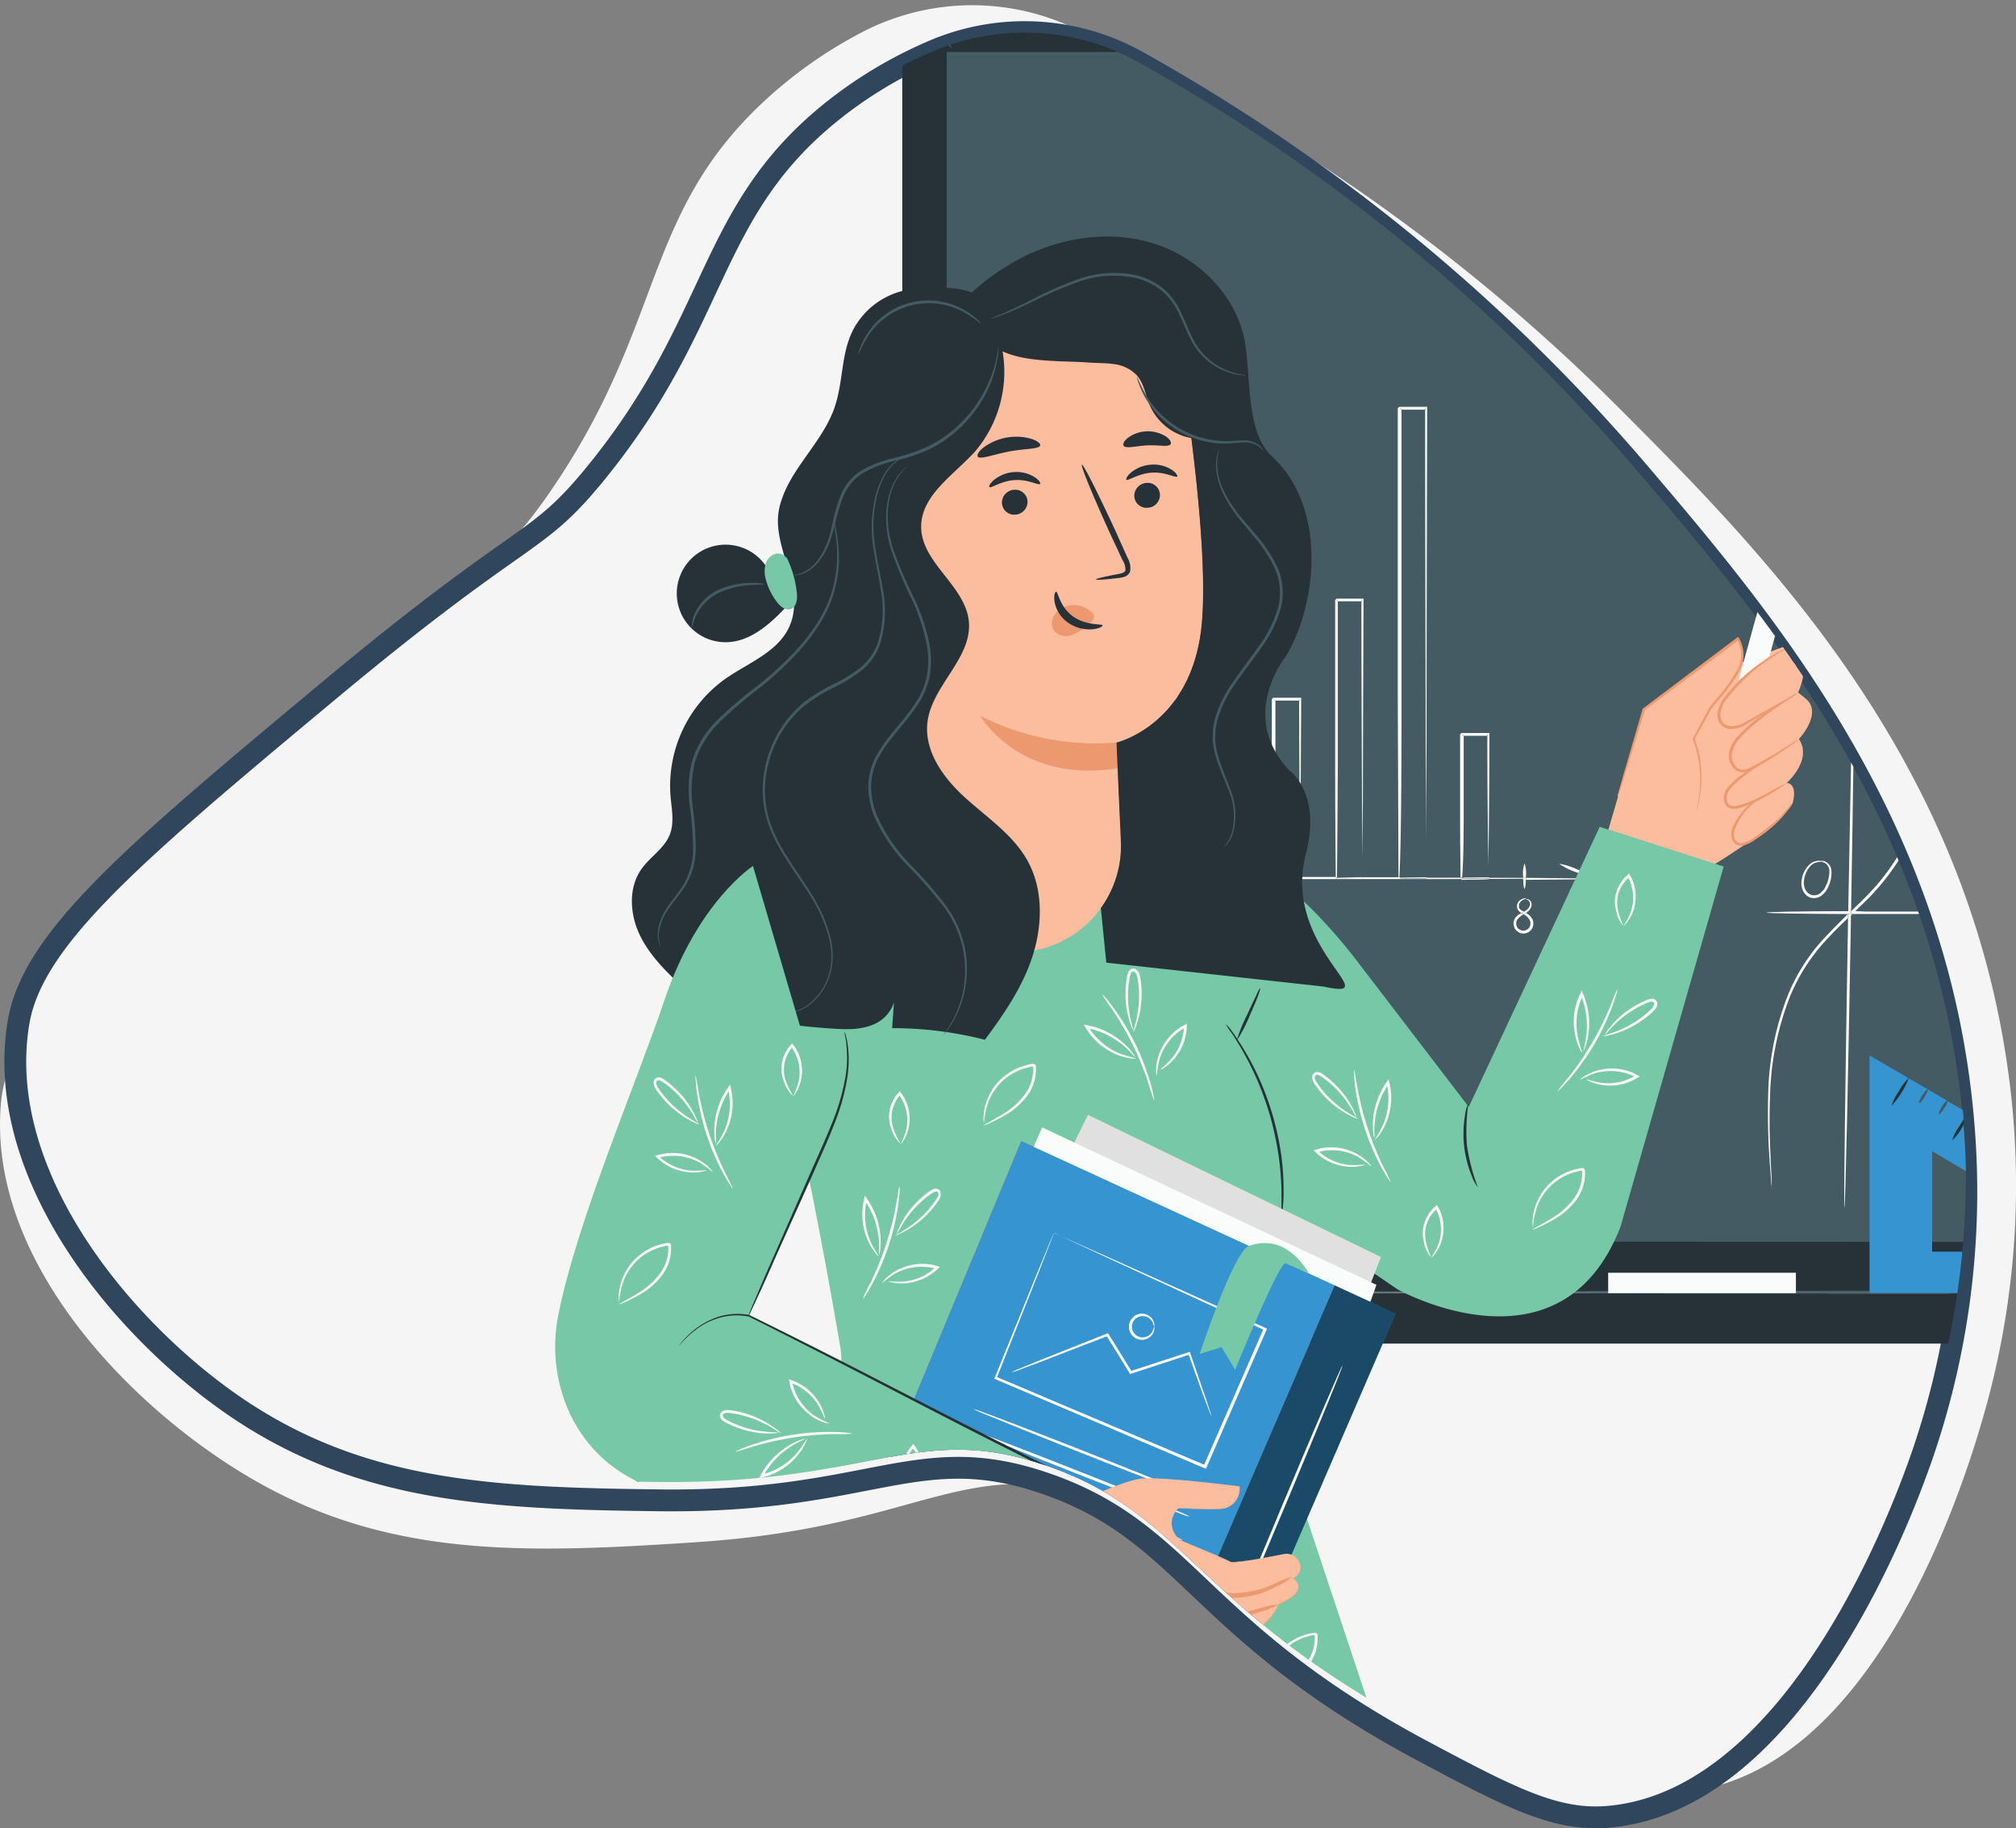<svg id="roles" xmlns="http://www.w3.org/2000/svg" xmlns:xlink="http://www.w3.org/1999/xlink" viewBox="0 0 369.51 335.12"><rect x="0" y="0" width="369.51" height="335.12" fill="#808080" stroke="none"/><defs><style>.cls-1{fill:none;}.cls-2,.cls-3{fill:#f5f5f5;}.cls-3{stroke:#2f465c;stroke-miterlimit:10;stroke-width:4px;}.cls-4{clip-path:url(#clip-path);}.cls-5{fill:#263238;}.cls-6{fill:#455b64;}.cls-7{fill:#fff;}.cls-8{fill:#fafbfb;}.cls-9{fill:#3694d1;}.cls-10{fill:#fbbd9d;}.cls-11{fill:#ec996f;}.cls-12{fill:#76c8a6;}.cls-13{fill:#e7515b;}.cls-14{opacity:0.5;}.cls-15{fill:#e0e0e0;}</style><clipPath id="clip-path" transform="translate(-562.12 -438.99)"><path class="cls-1" d="M733.29,448.33a42.89,42.89,0,0,1,37.43,2,334.19,334.19,0,0,1,91.2,73.71c23.38,27.07,55.46,64.23,60,118.45a144.42,144.42,0,0,1-8,61.2c-2.91,8-22.26,61.1-57,64.16-9.61.85-17.86-3.37-34-11.84-41.52-21.85-43.17-39.48-69-48.37-23.69-8.17-31.85,3.42-71,3-29.88-.35-53.44-1.35-75.95-15.79-21-13.47-46.17-42.25-41.47-70.58,2.51-15.15,20.7-30.38,57-60.22,36.5-30,37.53-25.55,49-39.48,22.64-27.57,20.13-47,43-65.15A80.22,80.22,0,0,1,733.29,448.33Z"/></clipPath></defs><path class="cls-2" d="M720.1,444.91a43.65,43.65,0,0,1,38.6-.9,345,345,0,0,1,99.67,69.27c26.22,26.26,62.2,62.3,71.25,118.31a152.37,152.37,0,0,1-3.21,64.27c-2.33,8.52-17.87,65.31-53.26,71.3-9.8,1.66-18.62-2.07-35.86-9.58-44.42-19.36-47.55-37.56-74.76-44.72-25-6.58-32.43,6.13-72.62,8.8-30.71,2.05-55,2.91-79.28-10.29-22.65-12.31-50.87-40.2-48.35-70,1.34-16,18.77-33.25,53.58-67.2,35-34.16,36.45-29.59,47.06-45,21-30.49,16.84-50.45,38.8-71.2A82.07,82.07,0,0,1,720.1,444.91Z" transform="translate(-562.12 -438.99)"/><path class="cls-3" d="M733.29,448.27a42.41,42.41,0,0,1,37.45,2.07A335.16,335.16,0,0,1,862,525c23.39,27.43,55.49,65.07,60,120a148.15,148.15,0,0,1-8,62c-2.9,8.07-22.27,61.9-57,65-9.62.86-17.88-3.41-34-12-41.55-22.13-43.2-40-69-49-23.71-8.28-31.88,3.47-71,3-29.9-.36-53.47-1.37-76-16-21-13.64-46.2-42.8-41.5-71.5,2.51-15.34,20.71-30.77,57-61,36.52-30.42,37.55-25.89,49-40,22.66-27.93,20.15-47.58,43-66A79.89,79.89,0,0,1,733.29,448.27Z" transform="translate(-562.12 -438.99)"/><g class="cls-4"><path class="cls-5" d="M922,645c-4.51-54.93-36.61-92.57-60-120a335.16,335.16,0,0,0-91.26-74.66,42.41,42.41,0,0,0-37.45-2.07c-1.91.81-3.84,1.74-5.79,2.75V675.83H921.39A150.79,150.79,0,0,0,922,645Z" transform="translate(-562.12 -438.99)"/><path class="cls-5" d="M735.39,666.73H922.23v-.1l-186.61-.14v.24l-.24-.24h.24c0-66.1,0-140.08,0-218h-.26l.26-.26v.26h31.4l-.56-.26h-31.1Z" transform="translate(-562.12 -438.99)"/><path class="cls-5" d="M735.39,448.51h.26v-.26Z" transform="translate(-562.12 -438.99)"/><path class="cls-6" d="M735.63,666.49l186.61.14A152.61,152.61,0,0,0,922,645c-4.51-54.93-36.61-92.57-60-120a335.16,335.16,0,0,0-91.26-74.66,40.8,40.8,0,0,0-3.69-1.83h-31.4C735.64,526.41,735.63,600.39,735.63,666.49Z" transform="translate(-562.12 -438.99)"/><path class="cls-5" d="M735.39,666.73V448.25h31.1l-.64-.25H735.13v.26c0,78.09,0,152.24,0,218.48V667h.24l186.83-.15v-.09Z" transform="translate(-562.12 -438.99)"/><path class="cls-5" d="M783.52,675.83H716.7v9.44H919.92c.6-3.16,1.07-6.22,1.44-9.18C844.77,676.09,783.52,676,783.52,675.83Z" transform="translate(-562.12 -438.99)"/><path class="cls-6" d="M921.39,675.83l0-.26c-76.61,0-137.9.12-137.9.26Z" transform="translate(-562.12 -438.99)"/><path class="cls-6" d="M783.52,675.83c0,.15,61.25.26,137.84.26l0-.26Z" transform="translate(-562.12 -438.99)"/><path class="cls-6" d="M732.4,443.11a29.85,29.85,0,0,0-4.78-4.11,52.92,52.92,0,0,0,4.42,4.48c1.66,1.62,3.08,3,3.88,3.78l.26-.09A50.32,50.32,0,0,0,732.4,443.11Z" transform="translate(-562.12 -438.99)"/><path class="cls-6" d="M736.18,447.17l-.26.09c.4.36.65.58.69.54S736.47,447.53,736.18,447.17Z" transform="translate(-562.12 -438.99)"/><path class="cls-1" d="M835,599.53c0-.4,0-.91,0-1.53,0-1.38,0-3.27-.07-5.6-.06-4.69-.11-11.16-.12-18.5h-4.33v3.85c0,1.35,0,2.67,0,4,0,2.57,0,5,0,7.28,0,4.37-.06,8.08-.08,10.85H835C835,599.78,835,599.67,835,599.53Z" transform="translate(-562.12 -438.99)"/><path class="cls-1" d="M922.46,653.65l-6.2-3.67V668.4h5.86C922.51,662.93,922.57,658,922.46,653.65Z" transform="translate(-562.12 -438.99)"/><path class="cls-1" d="M811.93,599.7c0-.2,0-.45,0-.77,0-.72,0-1.7,0-3,0-2.6,0-6.29-.08-10.87,0-9.13-.06-21.74-.11-35.9h-4.33v8.13q0,4.09,0,8c0,5.17,0,10,0,14.45-.05,8.69-.09,15.66-.11,20h4.73S811.93,599.76,811.93,599.7Z" transform="translate(-562.12 -438.99)"/><path class="cls-1" d="M800.49,599.4c0-.49,0-1.12,0-1.91,0-1.7,0-4.07-.07-7,0-5.88-.07-14-.11-23.1h-4.34v10c0,3.26,0,6.35,0,9.18,0,5.5-.07,10-.09,13.25h4.7C800.5,599.72,800.49,599.58,800.49,599.4Z" transform="translate(-562.12 -438.99)"/><path class="cls-1" d="M895.8,597a2.4,2.4,0,0,0-1.8.64,4.56,4.56,0,0,0-1.26,2.61,3.15,3.15,0,0,0,.16,1.66,2,2,0,0,0,1.22,1.15,1.9,1.9,0,0,0,1.62-.37,3.45,3.45,0,0,0,1-1.34,5.85,5.85,0,0,0,.63-2.88,1.76,1.76,0,0,0-.88-1.33v0S896.27,597,895.8,597Z" transform="translate(-562.12 -438.99)"/><path class="cls-1" d="M788.78,598.65c0-1,0-2.27-.07-3.84-.05-3.19-.1-7.58-.11-12.61h-4.34v2.47c0,.9,0,1.78,0,2.65,0,1.72,0,3.36,0,4.91,0,3-.05,5.56-.07,7.65l4.67,0C788.81,599.64,788.8,599.24,788.78,598.65Z" transform="translate(-562.12 -438.99)"/><path class="cls-1" d="M773.49,603a2.07,2.07,0,0,0-1.22.55,2.34,2.34,0,0,0-.69,1.81,2.59,2.59,0,0,0,1,2.1.9.9,0,0,0,1,0,2.06,2.06,0,0,0,.69-.9,3.6,3.6,0,0,0,.25-2A4,4,0,0,0,774,603,3,3,0,0,0,773.49,603Z" transform="translate(-562.12 -438.99)"/><path class="cls-1" d="M823.64,599.52c0-.31,0-.75,0-1.31,0-1.16,0-2.84,0-5,0-4.35,0-10.62-.08-18.38,0-15.48-.06-36.88-.1-60.75h-4.33v14.58c0,4.82,0,9.52,0,14.06,0,9.08,0,17.51,0,25-.06,14.88-.1,26.21-.12,32.06h4.76A2.63,2.63,0,0,1,823.64,599.52Z" transform="translate(-562.12 -438.99)"/><path class="cls-1" d="M901.42,606c.82-.79,1.63-1.58,2.43-2.4a41.13,41.13,0,0,0,6-7.51,181.11,181.11,0,0,0-8-16.55c-.11,7.66-.25,16.72-.42,26.46Z" transform="translate(-562.12 -438.99)"/><path class="cls-1" d="M902.17,606h2c3.5,0,6.76,0,9.54,0q-1.68-4.78-3.6-9.36a42.07,42.07,0,0,1-5.87,7.29C903.54,604.67,902.86,605.34,902.17,606Z" transform="translate(-562.12 -438.99)"/><path class="cls-1" d="M904.79,676V632.46l7.18,4.18h0l7,4.07s.08,0,.1,0,0,.06,0,.1l2.65,1.54a156,156,0,0,0-7.89-35.83c-2.81,0-6.12,0-9.69,0h-2.52l-.25.24,0,1.34c-.5,28.84-1,52.23-1.17,52.22s.15-23.39.65-52.23c0-.27,0-.54,0-.81-1.73,1.67-3.42,3.33-4.92,5.08a34.26,34.26,0,0,0-5.69,9.27,53,53,0,0,0-3.67,18.09c-.23,5.29,0,9.58.13,12.54.07,1.46.12,2.6.16,3.42,0,.36,0,.66,0,.88a.94.94,0,0,1,0,.31,1.4,1.4,0,0,1,0-.3c0-.23-.05-.52-.09-.89-.06-.81-.14-2-.25-3.4a121.39,121.39,0,0,1-.3-12.57,52.67,52.67,0,0,1,3.6-18.26,34.54,34.54,0,0,1,5.74-9.42c1.63-1.9,3.46-3.69,5.32-5.49v0c-8.51,0-15-.13-15-.26s6.46-.23,15-.26c.18-10.07.36-19.41.52-27.23-3.28-5.93-6.79-11.55-10.42-16.9l-.44,1.21a31.3,31.3,0,0,1-2.22,5.2,30.29,30.29,0,0,1,1.73-5.38c0-.07.05-.14.08-.22a15.91,15.91,0,0,1-1.34-1.64,6.4,6.4,0,0,1-1.28-2.22c.12-.08.88.77,1.71,1.91a17.54,17.54,0,0,1,1,1.6c.12-.33.25-.66.37-1C881.17,547.49,871,535.49,862,525a335.16,335.16,0,0,0-91.26-74.66,42.41,42.41,0,0,0-37.45-2.07A79.89,79.89,0,0,0,714.5,459.5c-22.85,18.42-20.34,38.07-43,66-11.45,14.11-12.48,9.58-49,40-36.29,30.23-54.49,45.66-57,61C560.8,655.2,586,684.36,607,698c22.53,14.63,46.1,15.64,76,16,39.12.47,47.29-11.28,71-3,25.8,9,27.45,26.87,69,49,16.12,8.59,24.38,12.86,34,12,34.73-3.1,54.1-56.93,57-65a143.94,143.94,0,0,0,7.37-31Zm-12.52-75.83a4.76,4.76,0,0,1,1.49-2.81,2.5,2.5,0,0,1,2.07-.56h0a1.25,1.25,0,0,1,.47,0,2,2,0,0,1,1.42,1.59,5.77,5.77,0,0,1-.56,3.13,3.8,3.8,0,0,1-1.15,1.56,2.38,2.38,0,0,1-2.07.46,2.41,2.41,0,0,1-1.55-1.45A3.45,3.45,0,0,1,892.27,600.15Zm-31.73-3.83a1.54,1.54,0,0,1,1.08-.37,1.31,1.31,0,0,1,1.06,1.34,2.57,2.57,0,0,1-.93,1.81l-.7.7a1.26,1.26,0,0,0-.18.21h0l1.56,0a4.23,4.23,0,0,1,1.44.15,4.05,4.05,0,0,1-1.43.22l-1.56.09a.6.6,0,0,1-.36-.07.44.44,0,0,1-.18-.46.91.91,0,0,1,.32-.49l.69-.71a2.28,2.28,0,0,0,.84-1.47.93.93,0,0,0-.64-1,1.54,1.54,0,0,0-.92.17c-.22.1-.36.15-.38.12S860.34,596.47,860.54,596.32Zm-9.23,2.08a13,13,0,0,1,3.24,1.58,24.58,24.58,0,0,1-6.68-2.67A13.14,13.14,0,0,1,851.31,598.4ZM775,494.57c.14-.05.5.76,1.1,1.66.28.43.56.81.77,1.09l0-.08a18.43,18.43,0,0,1,1.42-3.41,10.39,10.39,0,0,1-.93,3.6,10.22,10.22,0,0,1-1.73,3.29,14.55,14.55,0,0,1,1.07-3,4.82,4.82,0,0,1-1.07-1.17C775,495.55,774.86,494.6,775,494.57Zm2.27,9.93.05-.12.21-.5.26.47a42.09,42.09,0,0,1,2.86,5.93,38.42,38.42,0,0,1-3.06-5.2,42.13,42.13,0,0,1-2.67,5.7A42,42,0,0,1,777.27,504.5Zm-5.57,11.66a5.57,5.57,0,0,1-1,6.12,29.94,29.94,0,0,0,.9-3A31,31,0,0,0,771.7,516.16Zm-2.47,1.26a1.44,1.44,0,0,1,.54-1.24,1.51,1.51,0,0,1,1.05-.28c.63.09.85.47.79.5s-.32-.16-.81-.13a1.07,1.07,0,1,0,.11,2.14c.48,0,.73-.26.79-.21s-.12.43-.74.58a1.41,1.41,0,0,1-1.73-1.36Zm5.49,89.31a2.51,2.51,0,0,1-.84,1.13,1.42,1.42,0,0,1-1.58.06,3,3,0,0,1-1.2-2.53,2.64,2.64,0,0,1,.93-2.1,2.11,2.11,0,0,1,1.46-.47,1.27,1.27,0,0,1,.4.1c-.06-.11-.1-.17-.08-.19a2.56,2.56,0,0,1,1.08,1.74A3.76,3.76,0,0,1,774.72,606.73ZM812,600.34c-14.08,0-26.53,0-34.09-.11,0,4.3-.08,6.78-.13,6.78s-.09-2.48-.13-6.78c-4.66,0-7.39-.09-7.39-.15s2.73-.1,7.39-.15c-.08-8.56-.13-24-.13-41.71,0-27,.12-48.79.26-48.79s.26,21.84.26,48.79c0,17.67,0,33.15-.12,41.71l6,0c0-2.09-.05-4.68-.07-7.65,0-1.55,0-3.19,0-4.91V582h0l.26-.26h5.11V582c0,5.24-.06,9.81-.11,13,0,1.54-.06,2.81-.07,3.78,0,.52,0,.88,0,1.09l6.66,0c0-3.2,0-7.75-.09-13.25,0-2.83,0-5.92,0-9.18,0-1.63,0-3.31,0-5v-5.23h0c.12-.12-.26.25.26-.27h5.11v.26c0,9.31-.08,17.56-.11,23.54,0,2.9-.06,5.25-.08,6.93,0,.77,0,1.38,0,1.85,0,.16,0,.27,0,.37H807c0-4.38-.06-11.35-.11-20,0-4.42,0-9.28,0-14.45,0-2.6,0-5.27,0-8V549c.12-.12-.26.25.26-.27h5.11v.26c0,14.34-.08,27.11-.11,36.35,0,4.55-.06,8.23-.08,10.81l0,2.9c0,.3,0,.55,0,.74v.08h6.75c0-5.85-.07-17.18-.13-32.06,0-7.53,0-16,0-25,0-4.54,0-9.24,0-14.06v-7.34c0-1.24,0-2.48,0-3.73v-3.75c.12-.12-.26.24.27-.28h5.11v.26c0,24.06-.08,45.62-.11,61.2,0,7.73-.06,14-.08,18.32,0,2.13,0,3.79,0,4.95l0,1.27v.27l6.37,0c0-2.77-.06-6.48-.09-10.85,0-2.27,0-4.71,0-7.28,0-1.29,0-2.61,0-4v-4.1h0l.26-.26h5.11v.26c0,7.55-.07,14.2-.12,18.93,0,2.31,0,4.18-.07,5.54,0,.6,0,1.09,0,1.48a1.93,1.93,0,0,1,0,.26l6.24,0v-.33a5.44,5.44,0,0,1,.26-2.31,5.44,5.44,0,0,1,.26,2.31v.33c7.35.05,11.88.11,11.88.18s-4.54.14-11.89.18c0,.94-.13,1.62-.25,1.62s-.21-.68-.25-1.61C833.76,600.31,823.4,600.34,812,600.34Zm31.11,8.5a1.81,1.81,0,0,1-3.3.35,1.85,1.85,0,0,1,0-1.85,3.12,3.12,0,0,1,1.21-1,1.52,1.52,0,0,1-.79-.9,1.41,1.41,0,0,1,.26-1.17,1.58,1.58,0,0,1,.71-.51,1.13,1.13,0,0,1,.71-.11c0,.05-.24.09-.62.29a1.54,1.54,0,0,0-.56.5,1.12,1.12,0,0,0-.15.9c.08.34.44.53.87.76a3.57,3.57,0,0,0,.67-.46,1.4,1.4,0,0,0,.46-.83.85.85,0,0,0-.2-.67c-.27-.32-.56-.26-.56-.31s.3-.17.7.17a1,1,0,0,1,.35.83,1.64,1.64,0,0,1-.49,1.07,2.77,2.77,0,0,1-.52.43,3,3,0,0,1,.85.71A1.91,1.91,0,0,1,843.06,608.84Zm9.64-7.31a9.35,9.35,0,0,1-2.93.76,8.73,8.73,0,0,1,2.76-1.25,8.85,8.85,0,0,1,2.93-.75A9.12,9.12,0,0,1,852.7,601.53ZM891.29,676H856.88v-3.75h34.41Z" transform="translate(-562.12 -438.99)"/><path class="cls-1" d="M840.2,607.59a1.38,1.38,0,0,0,0,1.35,1.34,1.34,0,0,0,1.28.63,1.31,1.31,0,0,0,1.09-.9,1.37,1.37,0,0,0-.27-1.33,3.08,3.08,0,0,0-.9-.75A3.26,3.26,0,0,0,840.2,607.59Z" transform="translate(-562.12 -438.99)"/><path class="cls-7" d="M895.55,612a34.54,34.54,0,0,0-5.74,9.42,52.67,52.67,0,0,0-3.6,18.26,121.39,121.39,0,0,0,.3,12.57c.11,1.45.19,2.59.25,3.4,0,.37.07.66.09.89a1.4,1.4,0,0,0,0,.3.94.94,0,0,0,0-.31c0-.22,0-.52,0-.88,0-.82-.09-2-.16-3.42-.12-3-.36-7.25-.13-12.54a53,53,0,0,1,3.67-18.09,34.26,34.26,0,0,1,5.69-9.27c1.5-1.75,3.19-3.41,4.92-5.08,0-.25,0-.49,0-.74C899,608.35,897.18,610.14,895.55,612Z" transform="translate(-562.12 -438.99)"/><path class="cls-7" d="M901.42,606h.75c.69-.67,1.37-1.34,2.06-2a42.07,42.07,0,0,0,5.87-7.29c-.08-.2-.17-.39-.25-.59a41.13,41.13,0,0,1-6,7.51C903.05,604.43,902.24,605.22,901.42,606Z" transform="translate(-562.12 -438.99)"/><path class="cls-7" d="M901.39,606.77l.25-.24h-.25Z" transform="translate(-562.12 -438.99)"/><path class="cls-7" d="M900.87,606.53v0l0,0Z" transform="translate(-562.12 -438.99)"/><path class="cls-7" d="M901.4,606c.17-9.74.31-18.8.42-26.46-.14-.26-.27-.52-.42-.77-.16,7.82-.34,17.16-.52,27.23Z" transform="translate(-562.12 -438.99)"/><path class="cls-7" d="M900.84,608.1c-.5,28.84-.8,52.23-.65,52.23s.67-23.38,1.17-52.22l0-1.34-.53.52C900.85,607.56,900.85,607.83,900.84,608.1Z" transform="translate(-562.12 -438.99)"/><path class="cls-7" d="M900.9,606.53l0,0c0,.25,0,.49,0,.74l.53-.52v-.24Z" transform="translate(-562.12 -438.99)"/><path class="cls-7" d="M885.9,606.27c0,.13,6.46.23,15,.26,0-.18,0-.35,0-.52C892.36,606,885.9,606.14,885.9,606.27Z" transform="translate(-562.12 -438.99)"/><path class="cls-7" d="M902.17,606l-.53.52h2.52c3.57,0,6.88,0,9.69,0l-.15-.44c-2.78,0-6,0-9.54,0Z" transform="translate(-562.12 -438.99)"/><path class="cls-7" d="M901.42,606h0v0Z" transform="translate(-562.12 -438.99)"/><path class="cls-7" d="M901.42,606l0,0v.5h.25l.53-.52Z" transform="translate(-562.12 -438.99)"/><path class="cls-7" d="M901.4,606v0h-.52c0,.17,0,.34,0,.52h0Z" transform="translate(-562.12 -438.99)"/><path class="cls-7" d="M901.39,606.53V606l-.5.5Z" transform="translate(-562.12 -438.99)"/><path class="cls-7" d="M896.28,597a.9.9,0,0,1,.24.12,1.11,1.11,0,0,0-.65-.33.67.67,0,0,0-.31.12A2.51,2.51,0,0,1,896.28,597Z" transform="translate(-562.12 -438.99)"/><path class="cls-7" d="M894,603.54a2.38,2.38,0,0,0,2.07-.46,3.8,3.8,0,0,0,1.15-1.56,5.77,5.77,0,0,0,.56-3.13,2,2,0,0,0-1.42-1.59,1.25,1.25,0,0,0-.47,0,1.11,1.11,0,0,1,.65.33,1.76,1.76,0,0,1,.88,1.33,5.85,5.85,0,0,1-.63,2.88,3.45,3.45,0,0,1-1,1.34,1.9,1.9,0,0,1-1.62.37,2,2,0,0,1-1.22-1.15,3.15,3.15,0,0,1-.16-1.66,4.56,4.56,0,0,1,1.26-2.61,2.4,2.4,0,0,1,1.8-.64c.47,0,.71.2.73.16v0a.9.9,0,0,0-.24-.12,2.51,2.51,0,0,0-.72-.09.67.67,0,0,1,.31-.12h0a2.5,2.5,0,0,0-2.07.56,4.76,4.76,0,0,0-1.49,2.81,3.45,3.45,0,0,0,.16,1.94A2.41,2.41,0,0,0,894,603.54Z" transform="translate(-562.12 -438.99)"/><path class="cls-7" d="M889.22,560.74c-.83-1.14-1.59-2-1.71-1.91a6.4,6.4,0,0,0,1.28,2.22,15.91,15.91,0,0,0,1.34,1.64c0-.11.09-.23.14-.35A17.54,17.54,0,0,0,889.22,560.74Z" transform="translate(-562.12 -438.99)"/><path class="cls-7" d="M892.27,557.71a19.52,19.52,0,0,0-1.63,3.66l.34.51A21.32,21.32,0,0,0,892.27,557.71Z" transform="translate(-562.12 -438.99)"/><path class="cls-7" d="M890.5,563s-.18-.07-.37-.27c0,.08,0,.15-.08.22a30.29,30.29,0,0,0-1.73,5.38,31.3,31.3,0,0,0,2.22-5.2l.44-1.21-.34-.51c-.12.31-.25.64-.37,1C890.46,562.69,890.55,562.92,890.5,563Z" transform="translate(-562.12 -438.99)"/><path class="cls-7" d="M890.27,562.34c0,.12-.09.24-.14.35.19.2.33.3.37.27S890.46,562.69,890.27,562.34Z" transform="translate(-562.12 -438.99)"/><path class="cls-7" d="M778,558.22c0-27-.12-48.79-.26-48.79s-.26,21.84-.26,48.79c0,17.67,0,33.15.13,41.71h.27C777.94,591.37,778,575.89,778,558.22Z" transform="translate(-562.12 -438.99)"/><path class="cls-7" d="M777.73,607s.09-2.48.13-6.78h-.26C777.64,604.53,777.68,607,777.73,607Z" transform="translate(-562.12 -438.99)"/><path class="cls-7" d="M777.8,504.58l-.46,0,.25.47c0-.12.11-.25.16-.38Z" transform="translate(-562.12 -438.99)"/><path class="cls-7" d="M777.59,505.08l-.25-.47.46,0,0,.12c0,.13-.11.26-.16.38a38.42,38.42,0,0,0,3.06,5.2,42.09,42.09,0,0,0-2.86-5.93l-.26-.47-.21.5-.05.12a42,42,0,0,0-2.35,6.28A42.13,42.13,0,0,0,777.59,505.08Z" transform="translate(-562.12 -438.99)"/><path class="cls-7" d="M776.73,497.69c0-.12.09-.24.14-.37-.21-.28-.49-.66-.77-1.09-.6-.9-1-1.71-1.1-1.66s0,1,.66,1.95A4.82,4.82,0,0,0,776.73,497.69Z" transform="translate(-562.12 -438.99)"/><path class="cls-7" d="M777.19,497.91s-.22,0-.46-.22a14.55,14.55,0,0,0-1.07,3,10.22,10.22,0,0,0,1.73-3.29,10.39,10.39,0,0,0,.93-3.6,18.43,18.43,0,0,0-1.42,3.41l0,.08C777.1,497.64,777.24,497.85,777.19,497.91Z" transform="translate(-562.12 -438.99)"/><path class="cls-7" d="M777.19,497.91c0-.06-.09-.27-.32-.59,0,.13-.1.25-.14.37C777,497.87,777.15,498,777.19,497.91Z" transform="translate(-562.12 -438.99)"/><path class="cls-7" d="M771.64,519.28a29.94,29.94,0,0,1-.9,3,5.57,5.57,0,0,0,1-6.12A31,31,0,0,1,771.64,519.28Z" transform="translate(-562.12 -438.99)"/><path class="cls-7" d="M771,518.78c.62-.15.8-.55.74-.58s-.31.19-.79.21a1.07,1.07,0,1,1-.11-2.14c.49,0,.76.19.81.13s-.16-.41-.79-.5a1.51,1.51,0,0,0-1.05.28,1.44,1.44,0,0,0-.54,1.24,1.41,1.41,0,0,0,1.73,1.36Z" transform="translate(-562.12 -438.99)"/><path class="cls-7" d="M830.32,599.85v.1l3.4.08,1,0,.35,0a1.3,1.3,0,0,1,0-.23Z" transform="translate(-562.12 -438.99)"/><path class="cls-7" d="M770.21,600.08c0,.06,2.73.11,7.39.15v-.3C772.94,600,770.21,600,770.21,600.08Z" transform="translate(-562.12 -438.99)"/><path class="cls-7" d="M818.89,599.82v.08l3.55.05.91,0h.31a.85.85,0,0,1,0-.15Z" transform="translate(-562.12 -438.99)"/><path class="cls-7" d="M853.69,600.08c0-.07-4.53-.13-11.88-.18,0,.12,0,.25,0,.36C849.15,600.22,853.69,600.15,853.69,600.08Z" transform="translate(-562.12 -438.99)"/><path class="cls-7" d="M841.29,599.9l-6.24,0a1,1,0,0,1,0,.23s-.4,0-1.22.06l-3.63.07H830v-.38l-6.37,0c0,.1,0,.15,0,.15l-.28,0-.89,0-3.69,0h-.08v-.24H812c0,.1,0,.17,0,.16a1.45,1.45,0,0,1-.3,0l-.91,0-3.64.06H807v-.27h-6.45c0,.17,0,.26,0,.25a.94.94,0,0,1-.29,0l-.92,0-3.64.07h-.12v-.37l-6.66,0c0,.14,0,.23,0,.22a9.69,9.69,0,0,1-1.23.07l-3.62.09h-.16v-.35l-6,0v.3c7.56.07,20,.11,34.09.11,11.45,0,21.81,0,29.35-.07C841.3,600.15,841.29,600,841.29,599.9Z" transform="translate(-562.12 -438.99)"/><path class="cls-7" d="M784.16,599.89v0l3.37.08c.83,0,1.3,0,1.32.07a.66.66,0,0,1,0-.22Z" transform="translate(-562.12 -438.99)"/><path class="cls-7" d="M795.8,599.84V600l3.44.07.94,0,.34,0s0-.1,0-.25Z" transform="translate(-562.12 -438.99)"/><path class="cls-7" d="M807.21,599.82v.06l3.46.06,1,0,.33,0a1.26,1.26,0,0,1,0-.16Z" transform="translate(-562.12 -438.99)"/><path class="cls-7" d="M777.6,599.93v.3h.26v-.3Z" transform="translate(-562.12 -438.99)"/><path class="cls-7" d="M851.11,598.89a12.7,12.7,0,0,0,3.44,1.09,13,13,0,0,0-3.24-1.58,13.14,13.14,0,0,0-3.44-1.09A12.73,12.73,0,0,0,851.11,598.89Z" transform="translate(-562.12 -438.99)"/><path class="cls-7" d="M852.53,601a8.73,8.73,0,0,0-2.76,1.25,9.35,9.35,0,0,0,2.93-.76,9.12,9.12,0,0,0,2.76-1.24A8.85,8.85,0,0,0,852.53,601Z" transform="translate(-562.12 -438.99)"/><path class="cls-7" d="M774,603s0,0-.13-.09l.07.11Z" transform="translate(-562.12 -438.99)"/><path class="cls-7" d="M773.81,602.73s0,.08.08.19.13.08.13.09l-.06,0a4,4,0,0,1,.57,1.51,3.6,3.6,0,0,1-.25,2,2.06,2.06,0,0,1-.69.9.9.9,0,0,1-1,0,2.59,2.59,0,0,1-1-2.1,2.34,2.34,0,0,1,.69-1.81,2.07,2.07,0,0,1,1.22-.55,3,3,0,0,1,.47,0l-.07-.11a1.27,1.27,0,0,0-.4-.1,2.11,2.11,0,0,0-1.46.47,2.64,2.64,0,0,0-.93,2.1,3,3,0,0,0,1.2,2.53,1.42,1.42,0,0,0,1.58-.06,2.51,2.51,0,0,0,.84-1.13,3.76,3.76,0,0,0,.17-2.26A2.56,2.56,0,0,0,773.81,602.73Z" transform="translate(-562.12 -438.99)"/><path class="cls-7" d="M841.83,606.33c-.14.09-.28.18-.43.26a3.08,3.08,0,0,1,.9.75,1.37,1.37,0,0,1,.27,1.33,1.31,1.31,0,0,1-1.09.9,1.34,1.34,0,0,1-1.28-.63,1.38,1.38,0,0,1,0-1.35,3.26,3.26,0,0,1,1.2-1l-.2-.13-.21-.12a3.12,3.12,0,0,0-1.21,1,1.85,1.85,0,0,0,0,1.85,1.81,1.81,0,0,0,3.3-.35,1.91,1.91,0,0,0-.38-1.8A3,3,0,0,0,841.83,606.33Z" transform="translate(-562.12 -438.99)"/><path class="cls-7" d="M841.4,606.59c.15-.08.29-.17.43-.26-.14-.09-.28-.16-.41-.23l-.39.22,0,0,.21.12Z" transform="translate(-562.12 -438.99)"/><path class="cls-7" d="M842.35,605.9a1.64,1.64,0,0,0,.49-1.07,1,1,0,0,0-.35-.83c-.4-.34-.73-.19-.7-.17s.29,0,.56.31a.85.85,0,0,1,.2.67,1.4,1.4,0,0,1-.46.83,3.57,3.57,0,0,1-.67.46c.13.07.27.14.41.23A2.77,2.77,0,0,0,842.35,605.9Z" transform="translate(-562.12 -438.99)"/><path class="cls-7" d="M841.42,606.1c-.43-.23-.79-.42-.87-.76a1.12,1.12,0,0,1,.15-.9,1.54,1.54,0,0,1,.56-.5c.38-.2.63-.24.62-.29a1.13,1.13,0,0,0-.71.11,1.58,1.58,0,0,0-.71.51,1.41,1.41,0,0,0-.26,1.17,1.52,1.52,0,0,0,.79.9l0,0Z" transform="translate(-562.12 -438.99)"/><path class="cls-7" d="M841.55,601.88c.12,0,.21-.68.25-1.62h-.5C841.34,601.2,841.43,601.88,841.55,601.88Z" transform="translate(-562.12 -438.99)"/><path class="cls-7" d="M841.81,599.57a5.44,5.44,0,0,0-.26-2.31,5.44,5.44,0,0,0-.26,2.31v.33h.52Z" transform="translate(-562.12 -438.99)"/><path class="cls-7" d="M841.8,600.26c0-.11,0-.24,0-.36h-.52c0,.12,0,.25,0,.37Z" transform="translate(-562.12 -438.99)"/><path class="cls-7" d="M861.56,596.32a.93.93,0,0,1,.64,1,2.28,2.28,0,0,1-.84,1.47l-.69.71a.91.91,0,0,0-.32.49.44.44,0,0,0,.18.46.6.6,0,0,0,.36.07l1.56-.09a4.05,4.05,0,0,0,1.43-.22,4.23,4.23,0,0,0-1.44-.15l-1.56,0h0l0,0s-.08,0-.08,0a0,0,0,0,0,0,0l0-.06h.08a1.26,1.26,0,0,1,.18-.21l.7-.7a2.57,2.57,0,0,0,.93-1.81,1.31,1.31,0,0,0-1.06-1.34,1.54,1.54,0,0,0-1.08.37c-.2.15-.29.26-.28.29s.16,0,.38-.12A1.54,1.54,0,0,1,861.56,596.32Z" transform="translate(-562.12 -438.99)"/><path class="cls-7" d="M860.79,600l0,.06a0,0,0,0,1,0,0s.11,0,.08,0l0,0h-.08Z" transform="translate(-562.12 -438.99)"/><path class="cls-7" d="M788.6,582v.25h.25Z" transform="translate(-562.12 -438.99)"/><path class="cls-7" d="M784.26,582V582h0l-.26.26h.26V582Z" transform="translate(-562.12 -438.99)"/><path class="cls-7" d="M784.23,592.24c0-1.55,0-3.19,0-4.91,0-.87,0-1.75,0-2.65v-2.47H784l.26-.26h0v.24h4.34V582l.25.25h-.25c0,5,.06,9.42.11,12.61,0,1.57.06,2.86.07,3.84,0,.59,0,1,.05,1.21h0c0-.21,0-.57,0-1.09,0-1,0-2.24.07-3.78,0-3.23.1-7.8.11-13v-.26H784l-.26.26h0v5.36c0,1.72,0,3.36,0,4.91,0,3,.05,5.56.07,7.65h.32C784.18,597.8,784.2,595.21,784.23,592.24Z" transform="translate(-562.12 -438.99)"/><path class="cls-7" d="M783.84,600.24H784l3.62-.09a9.69,9.69,0,0,0,1.23-.07s-.49,0-1.32-.07l-3.37-.08v.15l-.16-.16h.16v0h-.32v.35Z" transform="translate(-562.12 -438.99)"/><path class="cls-7" d="M788.85,600.08s0-.08,0-.22h0A.66.66,0,0,0,788.85,600.08Z" transform="translate(-562.12 -438.99)"/><path class="cls-7" d="M784.16,600.08v-.15H784Z" transform="translate(-562.12 -438.99)"/><path class="cls-7" d="M830.4,589c0-2.27,0-4.71,0-7.28,0-1.29,0-2.61,0-4v-3.85h-.26l.26-.26h0v.25h4.33v-.25l.26.25h-.26c0,7.34.06,13.81.12,18.5,0,2.33.05,4.22.07,5.6,0,.62,0,1.13,0,1.53,0,.14,0,.25,0,.33h0a1.93,1.93,0,0,0,0-.26c0-.39,0-.88,0-1.48,0-1.36,0-3.23.07-5.54.05-4.73.11-11.38.12-18.93v-.26h-5.11l-.26.26h0v4.1c0,1.35,0,2.67,0,4,0,2.57,0,5,0,7.28,0,4.37.06,8.08.09,10.85h.28C830.34,597.08,830.37,593.37,830.4,589Z" transform="translate(-562.12 -438.99)"/><path class="cls-7" d="M834.77,573.65v.25H835Z" transform="translate(-562.12 -438.99)"/><path class="cls-7" d="M830.44,573.78v-.12h0l-.26.26h.26Z" transform="translate(-562.12 -438.99)"/><path class="cls-7" d="M835,600.09a1,1,0,0,0,0-.23h0A1.3,1.3,0,0,0,835,600.09Z" transform="translate(-562.12 -438.99)"/><path class="cls-7" d="M830.32,600.09V600h-.14Z" transform="translate(-562.12 -438.99)"/><path class="cls-7" d="M830,600.23h.14l3.63-.07c.82,0,1.24,0,1.22-.06l-.35,0-1,0-3.4-.08v.14l-.14-.14h.14v-.1H830v.38Z" transform="translate(-562.12 -438.99)"/><path class="cls-7" d="M795.89,586.59c0-2.83,0-5.92,0-9.18v-10h-.26c.52-.52.15-.14.26-.25h0v.24h4.34v-.26l.26.26h-.25c0,9.13.08,17.22.11,23.1,0,2.92,0,5.29.07,7,0,.79,0,1.42,0,1.91,0,.18,0,.32,0,.43h0c0-.1,0-.21,0-.37,0-.47,0-1.08,0-1.85,0-1.68,0-4,.08-6.93,0-6,.07-14.23.11-23.54v-.26h-5.11c-.52.52-.14.15-.26.27h0v5.23c0,1.71,0,3.39,0,5,0,3.26,0,6.35,0,9.18,0,5.5.07,10,.09,13.25h.26C795.82,596.64,795.85,592.09,795.89,586.59Z" transform="translate(-562.12 -438.99)"/><path class="cls-7" d="M795.93,567.22v-.06h0c-.11.11.26-.27-.26.25h.26v-.18Z" transform="translate(-562.12 -438.99)"/><path class="cls-7" d="M800.26,567.14v.26h.25Z" transform="translate(-562.12 -438.99)"/><path class="cls-7" d="M795.8,600.08V600h-.13Z" transform="translate(-562.12 -438.99)"/><path class="cls-7" d="M795.55,600.21h.12l3.64-.07.92,0a.94.94,0,0,0,.29,0l-.34,0-.94,0L795.8,600v.12l-.13-.12h.13v-.12h-.26v.37Z" transform="translate(-562.12 -438.99)"/><path class="cls-7" d="M800.52,600.08s0-.08,0-.25h0C800.51,600,800.52,600.07,800.52,600.08Z" transform="translate(-562.12 -438.99)"/><path class="cls-7" d="M807.32,579.78c0-4.42,0-9.28,0-14.45q0-3.9,0-8V549.2h-.26c.52-.52.14-.13.26-.25v.25h4.33v-.26l.26.26h-.26c0,14.16.08,26.77.11,35.9,0,4.58.06,8.27.08,10.87,0,1.26,0,2.24,0,3,0,.32,0,.57,0,.77s0,.08,0,.12h0v-.08c0-.19,0-.44,0-.74l0-2.9c0-2.58.05-6.26.08-10.81,0-9.24.07-22,.11-36.35v-.26H807.1c-.52.52-.14.15-.26.27v8.38c0,2.73,0,5.4,0,8,0,5.17,0,10,0,14.45,0,8.69.09,15.66.11,20h.22C807.23,595.44,807.27,588.47,807.32,579.78Z" transform="translate(-562.12 -438.99)"/><path class="cls-7" d="M811.69,548.94v.26H812Z" transform="translate(-562.12 -438.99)"/><path class="cls-7" d="M807.36,549v0c-.12.12.26-.27-.26.25h.26V549Z" transform="translate(-562.12 -438.99)"/><path class="cls-7" d="M807.2,600v-.1h-.11Z" transform="translate(-562.12 -438.99)"/><path class="cls-7" d="M811.94,599.82a1.26,1.26,0,0,0,0,.16s0-.06,0-.16h0Z" transform="translate(-562.12 -438.99)"/><path class="cls-7" d="M807,600.09h.11l3.64-.06.91,0a1.45,1.45,0,0,0,.3,0l-.33,0-1,0-3.46-.06v.1l-.1-.1h.11v-.06H807v.27Z" transform="translate(-562.12 -438.99)"/><path class="cls-7" d="M823.4,513.82v.26h.26Z" transform="translate(-562.12 -438.99)"/><path class="cls-7" d="M819.07,513.93v-.09c-.12.11.25-.28-.26.24h.26v-.15Z" transform="translate(-562.12 -438.99)"/><path class="cls-7" d="M819,567.76c0-7.53,0-16,0-25,0-4.54,0-9.24,0-14.06V514.08h-.26c.51-.52.14-.13.26-.24v.24h4.33v-.26l.26.26h-.26c0,23.87.08,45.27.1,60.75,0,7.76.06,14,.08,18.38,0,2.16,0,3.84,0,5,0,.56,0,1,0,1.31a2.63,2.63,0,0,0,0,.31h0v-.27l0-1.27c0-1.16,0-2.82,0-4.95,0-4.34,0-10.59.08-18.32,0-15.58.06-37.14.11-61.2v-.26h-5.11c-.53.52-.15.16-.27.28v3.75c0,1.25,0,2.49,0,3.73v7.34c0,4.82,0,9.52,0,14.06,0,9.08,0,17.51,0,25,.06,14.88.11,26.21.13,32.06h.17C818.91,594,819,582.64,819,567.76Z" transform="translate(-562.12 -438.99)"/><path class="cls-7" d="M823.66,600s0-.05,0-.15h0A.85.85,0,0,0,823.66,600Z" transform="translate(-562.12 -438.99)"/><path class="cls-7" d="M818.89,600v-.08h-.09Z" transform="translate(-562.12 -438.99)"/><path class="cls-7" d="M818.72,600.06h.08l3.69,0,.89,0,.28,0h-.31l-.91,0-3.55-.05V600l-.09-.08h.09v-.08h-.17v.24Z" transform="translate(-562.12 -438.99)"/><rect class="cls-8" x="294.76" y="233.29" width="34.41" height="3.75"/><path class="cls-9" d="M923,643.05l-1.25-.73c.06.68.14,1.36.2,2A7.37,7.37,0,0,1,923,643.05Z" transform="translate(-562.12 -438.99)"/><path class="cls-9" d="M918.51,642.08c-.43.69-.88,1.19-1,1.11s.13-.7.56-1.39a3.62,3.62,0,0,1,.9-1.09l-7-4.07a16.95,16.95,0,0,1-3.13,5.05,16.95,16.95,0,0,1,3.13-5.05l-7.18-4.18V676h16.58c.33-2.62.57-5.15.75-7.58h-5.86V650l6.2,3.67c-.08-3.2-.25-6-.45-8.48l-.27.44a8.56,8.56,0,0,1-1.77,2.32,8.17,8.17,0,0,1,1.33-2.59c.22-.35.44-.68.64-1-.06-.69-.14-1.37-.2-2l-2.65-1.54A3.73,3.73,0,0,1,918.51,642.08Zm-3.64-2c-.43.69-.88,1.19-1,1.12s.13-.7.56-1.4.88-1.19,1-1.12S915.3,639.35,914.87,640.05Z" transform="translate(-562.12 -438.99)"/><polygon class="cls-5" points="349.85 197.64 349.85 197.64 349.85 197.64 349.85 197.64"/><path class="cls-5" d="M910.18,639a8.72,8.72,0,0,0-1.34,2.66,16.95,16.95,0,0,0,3.13-5.05h0A8.69,8.69,0,0,0,910.18,639Z" transform="translate(-562.12 -438.99)"/><path class="cls-5" d="M923.07,643s0,0-.08,0l.09.05A.09.09,0,0,0,923.07,643Z" transform="translate(-562.12 -438.99)"/><path class="cls-5" d="M921.94,644.37l.06.63c0,.06,0,.11,0,.17a9.71,9.71,0,0,0,1.07-2.07l-.09-.05A7.37,7.37,0,0,0,921.94,644.37Z" transform="translate(-562.12 -438.99)"/><path class="cls-5" d="M921.94,644.37c-.2.29-.42.62-.64,1a8.17,8.17,0,0,0-1.33,2.59,8.56,8.56,0,0,0,1.77-2.32l.27-.44c0-.06,0-.11,0-.17Z" transform="translate(-562.12 -438.99)"/><path class="cls-10" d="M856.91,591.09l19.51,6.3S890,589.06,890.74,586s-.65-3.53-1.17-3.47c0,0,4.83-4.22,2.27-8.08,0,0,4.3-4.54,1.41-7.26l-1.57-1.28s2.09-4.19.42-7.36a2.36,2.36,0,0,0-2.94-1.06l-16,5.94L863,570.28Z" transform="translate(-562.12 -438.99)"/><polygon class="cls-8" points="318.64 124.77 324.09 104.98 328.6 104.56 324.34 120.27 318.64 124.77"/><path class="cls-10" d="M858.59,584.93,863.38,569l17.28-12.93a5.82,5.82,0,0,1,0,5.93c-1.83,3.26-4.46,5.91-5,6.82s-3.06,5.62-3.06,5.62a20.38,20.38,0,0,1,.55,13.17" transform="translate(-562.12 -438.99)"/><path class="cls-11" d="M873.09,587.6a6.27,6.27,0,0,1,.16-.92c.07-.3.14-.68.2-1.12s.15-.95.2-1.52a21.76,21.76,0,0,0,0-4.2,18,18,0,0,0-1.29-5.32l0-.1.05-.08,2.18-4.06.59-1.08c.1-.19.19-.37.3-.56s.26-.35.4-.52c.54-.66,1.09-1.33,1.66-2a28.83,28.83,0,0,0,3.08-4.53,5.6,5.6,0,0,0-.12-5.37l.37.06-1.48,1.11-15.83,11.78.08-.11c-1.47,4.75-2.69,8.72-3.57,11.55-.43,1.35-.77,2.42-1,3.21l-.28.84c-.07.19-.11.29-.12.28a.87.87,0,0,1,0-.3l.23-.85c.22-.81.53-1.89.91-3.25.83-2.85,2-6.83,3.39-11.61l0-.07.06,0L879,557l1.48-1.11.23-.17.14.23a6.08,6.08,0,0,1,.14,5.9,28.86,28.86,0,0,1-3.15,4.6l-1.68,2c-.13.17-.26.33-.37.49s-.21.36-.31.54c-.2.37-.39.73-.59,1.08-.78,1.41-1.51,2.75-2.21,4v-.18a18.21,18.21,0,0,1,1.24,5.47,20.55,20.55,0,0,1-.09,4.24,12.87,12.87,0,0,1-.25,1.53,9.52,9.52,0,0,1-.25,1.11A5.87,5.87,0,0,1,873.09,587.6Z" transform="translate(-562.12 -438.99)"/><path class="cls-11" d="M891.67,566a7.84,7.84,0,0,1-1.16.78l-3.23,2-4.84,2.83a5.38,5.38,0,0,1-3.27,1,2.55,2.55,0,0,1-1.68-.88,2.79,2.79,0,0,1-.58-1.86,5.79,5.79,0,0,1,1.52-3.32,28.81,28.81,0,0,1,2.2-2.51,29.64,29.64,0,0,1,4.3-3.63,27.65,27.65,0,0,1,3.26-1.95,5.36,5.36,0,0,1,1.28-.54,8.56,8.56,0,0,1-1.19.72c-.76.45-1.86,1.13-3.14,2.07a32.4,32.4,0,0,0-4.17,3.67,29.64,29.64,0,0,0-2.14,2.48,5.34,5.34,0,0,0-1.4,3,2.33,2.33,0,0,0,.46,1.52,2,2,0,0,0,1.35.7,4.87,4.87,0,0,0,3-.87l4.89-2.73,3.32-1.81A6.68,6.68,0,0,1,891.67,566Z" transform="translate(-562.12 -438.99)"/><path class="cls-11" d="M891.84,574.46a5.53,5.53,0,0,1-1,.82c-.68.5-1.67,1.19-2.93,2a49.15,49.15,0,0,1-4.54,2.7,4.57,4.57,0,0,1-1.49.56,2.27,2.27,0,0,1-1.68-.44,3.36,3.36,0,0,1-1.15-3.25,6.42,6.42,0,0,1,1.67-3,27.06,27.06,0,0,1,2.27-2.18,41.28,41.28,0,0,1,4.26-3.13c1.26-.82,2.31-1.44,3-1.85a6,6,0,0,1,1.16-.6,6.12,6.12,0,0,1-1,.77l-2.94,2a49.66,49.66,0,0,0-4.15,3.2,27.65,27.65,0,0,0-2.2,2.15,6,6,0,0,0-1.54,2.75,2.92,2.92,0,0,0,.94,2.76,1.85,1.85,0,0,0,1.31.35,4,4,0,0,0,1.34-.5c1.77-.88,3.29-1.8,4.57-2.58l3-1.88A6.91,6.91,0,0,1,891.84,574.46Z" transform="translate(-562.12 -438.99)"/><path class="cls-11" d="M889.57,582.54a3.9,3.9,0,0,1-.82.61c-.55.36-1.34.87-2.35,1.47a26.23,26.23,0,0,1-3.69,1.87,10.88,10.88,0,0,1-2.38.73,2.33,2.33,0,0,1-1.4-.2,1.6,1.6,0,0,1-.79-1.27,3.55,3.55,0,0,1,.11-1.42,2.89,2.89,0,0,1,.7-1.19,13.41,13.41,0,0,1,1.81-1.68,31.6,31.6,0,0,1,3.39-2.35c1-.62,1.83-1.07,2.42-1.37a3.69,3.69,0,0,1,.93-.41,4.11,4.11,0,0,1-.83.58l-2.32,1.51a38.86,38.86,0,0,0-3.29,2.41c-1.1,1-2.69,2.1-2.41,3.84a1.12,1.12,0,0,0,.53.9,1.88,1.88,0,0,0,1.09.14,11.62,11.62,0,0,0,2.27-.66,31.26,31.26,0,0,0,3.68-1.75A28.47,28.47,0,0,1,889.57,582.54Z" transform="translate(-562.12 -438.99)"/><path class="cls-11" d="M890.56,586.23a2.59,2.59,0,0,1-.45.81,15.23,15.23,0,0,1-1.58,2,22.58,22.58,0,0,1-2.8,2.52c-.56.43-1.17.86-1.81,1.28a6.63,6.63,0,0,1-2.19,1.1,1.9,1.9,0,0,1-1.34-.15,1.85,1.85,0,0,1-.84-1,3.13,3.13,0,0,1,.24-2.33,12.22,12.22,0,0,1,2.09-3.15,8.57,8.57,0,0,1,2-1.6,2.22,2.22,0,0,1,.86-.35,11.54,11.54,0,0,0-4.5,5.3,2.66,2.66,0,0,0-.2,2,1.3,1.3,0,0,0,1.6.85,6.58,6.58,0,0,0,2-1c.64-.42,1.24-.83,1.8-1.25a25.49,25.49,0,0,0,2.82-2.38C889.76,587.29,890.49,586.18,890.56,586.23Z" transform="translate(-562.12 -438.99)"/><path class="cls-12" d="M855.33,590.55l-24,51.34-21-27.42c-13.14-16.75-23.94-20.75-23.94-20.75l-19-5.1-39.1-2.07-3.36,2-23.51,9.91s2.23,25.4,6.67,45.58,8.11,42.25,8.11,42.25c1.62,14.53-9.15,70.26-9.15,70.26H814.68l-23-69.24a250,250,0,0,0,6.55-25.66h0l20,13.65s30,16.86,40.92-11.48l18.9-66Z" transform="translate(-562.12 -438.99)"/><path class="cls-5" d="M797,662.66a7.86,7.86,0,0,1,0-1.5c0-.48,0-1.07,0-1.76s0-1.46,0-2.32a55.87,55.87,0,0,0-.49-6,59.22,59.22,0,0,0-1.51-7.23,57.32,57.32,0,0,0-2.49-7,55.87,55.87,0,0,0-2.72-5.39c-.41-.75-.84-1.4-1.2-2s-.68-1.08-1-1.48a8,8,0,0,1-.79-1.27,7.53,7.53,0,0,1,1,1.15c.3.39.65.86,1,1.44s.84,1.2,1.27,2a46.75,46.75,0,0,1,2.84,5.38,52.3,52.3,0,0,1,2.55,7A53.42,53.42,0,0,1,797,651a48.37,48.37,0,0,1,.39,6.08c0,.86,0,1.65-.07,2.33s-.07,1.28-.13,1.76A9,9,0,0,1,797,662.66Z" transform="translate(-562.12 -438.99)"/><path class="cls-5" d="M793.09,620.09c.18.06-.66,2.3-1.87,4.95a25.9,25.9,0,0,1-2.43,4.71,28.48,28.48,0,0,1,2-4.92c.6-1.33,1.16-2.53,1.59-3.38A6.32,6.32,0,0,1,793.09,620.09Z" transform="translate(-562.12 -438.99)"/><path class="cls-5" d="M833,656.64a7.5,7.5,0,0,1-1.11-2.06,20.81,20.81,0,0,1-1.41-5.48,20.43,20.43,0,0,1,.16-5.67,6.92,6.92,0,0,1,.63-2.25A35.25,35.25,0,0,0,831,649,36.52,36.52,0,0,0,833,656.64Z" transform="translate(-562.12 -438.99)"/><path class="cls-8" d="M810.31,635.1c.08,0,.23,1.21.59,3.15a55.7,55.7,0,0,0,4.77,14.59,30.1,30.1,0,0,1,1.38,2.89s-.21-.23-.51-.69-.72-1.16-1.2-2a44,44,0,0,1-3.06-7.14,44.7,44.7,0,0,1-1.75-7.56c-.13-1-.2-1.79-.23-2.34A2.56,2.56,0,0,1,810.31,635.1Z" transform="translate(-562.12 -438.99)"/><path class="cls-8" d="M814.05,648a28.88,28.88,0,0,0,1.55-2.79,12.27,12.27,0,0,0,.72-7.47l-.06-.25.47.09a14.65,14.65,0,0,0-2.61,6.92c-.2,1.91,0,3.1-.09,3.11a2.63,2.63,0,0,1-.19-.83,12.05,12.05,0,0,1-.08-2.31,14,14,0,0,1,2.55-7.2l.34-.47.12.56.06.26a11.94,11.94,0,0,1-.89,7.74,10.73,10.73,0,0,1-1.27,2C814.31,647.76,814.08,648,814.05,648Z" transform="translate(-562.12 -438.99)"/><path class="cls-8" d="M811,644.05a2.89,2.89,0,0,1-.87-.31,14.93,14.93,0,0,1-2.22-1.23,17.93,17.93,0,0,1-2.9-2.42,17.61,17.61,0,0,1-1.44-1.7,8.33,8.33,0,0,1-.68-1,1.65,1.65,0,0,1-.18-1.38,1,1,0,0,1,.65-.51,1.33,1.33,0,0,1,.73.1,5.46,5.46,0,0,1,1,.66,17.19,17.19,0,0,1,4.1,4.36,14.09,14.09,0,0,1,1.21,2.23,2.74,2.74,0,0,1,.3.88c-.09,0-.59-1.18-1.81-2.9a17.69,17.69,0,0,0-2.43-2.77,16.63,16.63,0,0,0-1.67-1.39,5.12,5.12,0,0,0-.93-.59c-.32-.14-.61-.08-.71.15a1.15,1.15,0,0,0,.16.92,8.47,8.47,0,0,0,.63.93,18.19,18.19,0,0,0,1.38,1.68,20,20,0,0,0,2.76,2.44C809.85,643.45,811.07,644,811,644.05Z" transform="translate(-562.12 -438.99)"/><path class="cls-8" d="M812.37,652.44a2,2,0,0,1-.73.24,8.1,8.1,0,0,1-2.08.19,9.64,9.64,0,0,1-6.36-2.73l-.32-.31.43-.12.68-.19a9.83,9.83,0,0,1,7.26,1.23,8.42,8.42,0,0,1,1.75,1.42,2.35,2.35,0,0,1,.5.67,20.9,20.9,0,0,0-2.44-1.78,10,10,0,0,0-6.95-1l-.65.18.11-.43a9.84,9.84,0,0,0,6,2.73A24.9,24.9,0,0,0,812.37,652.44Z" transform="translate(-562.12 -438.99)"/><path class="cls-8" d="M727,656.49a2.62,2.62,0,0,1,0,.87c0,.56-.1,1.36-.23,2.34a43.83,43.83,0,0,1-1.75,7.57,44.42,44.42,0,0,1-3.06,7.14c-.47.87-.89,1.56-1.19,2a3.21,3.21,0,0,1-.52.7,27.6,27.6,0,0,1,1.38-2.89,55.93,55.93,0,0,0,4.77-14.6C726.74,657.7,726.89,656.49,727,656.49Z" transform="translate(-562.12 -438.99)"/><path class="cls-8" d="M723.23,669.34s-.26-.19-.62-.62a10.45,10.45,0,0,1-1.26-2,11.84,11.84,0,0,1-.9-7.73l.06-.27.13-.56.34.48a14,14,0,0,1,2.54,7.19,11.38,11.38,0,0,1-.08,2.32,2.41,2.41,0,0,1-.19.82c-.09,0,.11-1.2-.09-3.11a14.62,14.62,0,0,0-2.61-6.92l.47-.09-.06.25a12.27,12.27,0,0,0,.72,7.47A27.39,27.39,0,0,0,723.23,669.34Z" transform="translate(-562.12 -438.99)"/><path class="cls-8" d="M726.26,665.44c0-.08,1.18-.6,2.88-1.84a19.46,19.46,0,0,0,2.76-2.45,18.09,18.09,0,0,0,1.39-1.67,10.13,10.13,0,0,0,.62-.94,1.2,1.2,0,0,0,.17-.92c-.11-.23-.39-.28-.72-.14a5.64,5.64,0,0,0-.93.58,21.58,21.58,0,0,0-1.67,1.39,19.23,19.23,0,0,0-2.43,2.77c-1.22,1.72-1.72,2.95-1.81,2.91a2.74,2.74,0,0,1,.3-.88A15,15,0,0,1,728,662a17.16,17.16,0,0,1,2.4-2.91,19.22,19.22,0,0,1,1.7-1.45,5.27,5.27,0,0,1,1-.65,1.26,1.26,0,0,1,.73-.1.92.92,0,0,1,.65.5,1.65,1.65,0,0,1-.18,1.38,8.69,8.69,0,0,1-.67,1,17.67,17.67,0,0,1-1.45,1.7,16.94,16.94,0,0,1-2.9,2.42,14.5,14.5,0,0,1-2.21,1.23A2.65,2.65,0,0,1,726.26,665.44Z" transform="translate(-562.12 -438.99)"/><path class="cls-8" d="M724.91,673.83a20.06,20.06,0,0,0,2.79.07,9.72,9.72,0,0,0,6-2.73l.11.43-.65-.17a9.89,9.89,0,0,0-6.95,1,19.83,19.83,0,0,0-2.43,1.77s.14-.26.49-.66a8.41,8.41,0,0,1,1.75-1.43,9.84,9.84,0,0,1,7.26-1.22l.68.19.43.11-.32.32a9.62,9.62,0,0,1-6.35,2.72,8.21,8.21,0,0,1-2.09-.18A1.87,1.87,0,0,1,724.91,673.83Z" transform="translate(-562.12 -438.99)"/><path class="cls-8" d="M764.11,621.22s.24.2.61.62.87,1,1.46,1.84A43.92,43.92,0,0,1,773,637.57c.27,1,.46,1.74.56,2.28a3.25,3.25,0,0,1,.11.86,29.46,29.46,0,0,1-1-3,57.66,57.66,0,0,0-2.9-7.13,58.86,58.86,0,0,0-3.86-6.66A27.88,27.88,0,0,1,764.11,621.22Z" transform="translate(-562.12 -438.99)"/><path class="cls-8" d="M770.38,633a2.53,2.53,0,0,1-.87,0,9.81,9.81,0,0,1-2.32-.56,11.88,11.88,0,0,1-6-4.92l-.14-.23-.31-.49.58.1a13.9,13.9,0,0,1,6.84,3.39,11.92,11.92,0,0,1,1.56,1.71,2.78,2.78,0,0,1,.44.72c-.08.06-.77-.93-2.24-2.16a14.6,14.6,0,0,0-6.69-3.15l.27-.38.14.22a12.22,12.22,0,0,0,5.72,4.85A29.39,29.39,0,0,0,770.38,633Z" transform="translate(-562.12 -438.99)"/><path class="cls-8" d="M769.84,628.14c-.09,0,.42-1.26.78-3.34a20.11,20.11,0,0,0,.27-3.68,16.41,16.41,0,0,0-.18-2.16,7.54,7.54,0,0,0-.2-1.11,1.22,1.22,0,0,0-.53-.78c-.23-.08-.47.07-.61.4a4.67,4.67,0,0,0-.25,1.07,16.72,16.72,0,0,0-.23,2.16,18.27,18.27,0,0,0,.19,3.68c.32,2.08.81,3.31.73,3.34a2.86,2.86,0,0,1-.41-.84,15.15,15.15,0,0,1-.69-2.44,16.94,16.94,0,0,1-.3-3.76,17.74,17.74,0,0,1,.2-2.23,5.87,5.87,0,0,1,.29-1.19,1.21,1.21,0,0,1,.46-.58.92.92,0,0,1,.81-.09,1.63,1.63,0,0,1,.84,1.11,9,9,0,0,1,.21,1.19,17.28,17.28,0,0,1,.15,2.23,18.39,18.39,0,0,1-.39,3.75,15.68,15.68,0,0,1-.73,2.43A2.86,2.86,0,0,1,769.84,628.14Z" transform="translate(-562.12 -438.99)"/><path class="cls-8" d="M774.72,635.09a22.32,22.32,0,0,0,2-1.9,9.78,9.78,0,0,0,2.4-6.15l.38.24-.59.32a9.94,9.94,0,0,0-4.26,5.59,19.63,19.63,0,0,0-.51,3,2.52,2.52,0,0,1-.11-.82,8.7,8.7,0,0,1,.26-2.25,9.89,9.89,0,0,1,4.35-5.94c.22-.11.43-.23.62-.34l.39-.21v.45a9.6,9.6,0,0,1-2.66,6.38,8.64,8.64,0,0,1-1.62,1.33A2.17,2.17,0,0,1,774.72,635.09Z" transform="translate(-562.12 -438.99)"/><path class="cls-8" d="M732,733.7s.24.2.61.62.87,1,1.47,1.84a43.61,43.61,0,0,1,6.8,13.89c.27,1,.46,1.74.56,2.28a2.77,2.77,0,0,1,.11.86,29.46,29.46,0,0,1-1-3,55.43,55.43,0,0,0-6.76-13.79A30.55,30.55,0,0,1,732,733.7Z" transform="translate(-562.12 -438.99)"/><path class="cls-8" d="M738.23,745.52a2.62,2.62,0,0,1-.88,0,10.28,10.28,0,0,1-2.31-.56,11.9,11.9,0,0,1-6-4.92l-.14-.23-.3-.49.57.1a13.9,13.9,0,0,1,6.84,3.38,11.83,11.83,0,0,1,1.56,1.72,2.45,2.45,0,0,1,.44.72c-.07.06-.76-.93-2.24-2.16a14.6,14.6,0,0,0-6.69-3.15l.27-.38.14.22a12.22,12.22,0,0,0,5.72,4.85A28.25,28.25,0,0,0,738.23,745.52Z" transform="translate(-562.12 -438.99)"/><path class="cls-8" d="M737.68,740.61c-.09,0,.42-1.25.78-3.33a19.26,19.26,0,0,0,.27-3.68,18.58,18.58,0,0,0-.17-2.17,9.31,9.31,0,0,0-.21-1.1,1.18,1.18,0,0,0-.52-.78c-.24-.08-.48.07-.61.4A4.66,4.66,0,0,0,737,731a16.53,16.53,0,0,0-.23,2.16,18.27,18.27,0,0,0,.19,3.68c.32,2.08.82,3.31.73,3.34a2.72,2.72,0,0,1-.4-.84,13.56,13.56,0,0,1-.69-2.44,16.94,16.94,0,0,1-.31-3.76,16.11,16.11,0,0,1,.21-2.23,5.22,5.22,0,0,1,.28-1.19,1.34,1.34,0,0,1,.46-.58.92.92,0,0,1,.81-.09,1.6,1.6,0,0,1,.84,1.11,9,9,0,0,1,.21,1.19,17.28,17.28,0,0,1,.15,2.23,17.71,17.71,0,0,1-.39,3.75,15,15,0,0,1-.73,2.43A2.54,2.54,0,0,1,737.68,740.61Z" transform="translate(-562.12 -438.99)"/><path class="cls-8" d="M742.56,747.57a22.32,22.32,0,0,0,2.05-1.9,9.72,9.72,0,0,0,2.4-6.15l.38.24-.58.32a10,10,0,0,0-4.27,5.59,18.69,18.69,0,0,0-.5,3,2.08,2.08,0,0,1-.12-.82,8.79,8.79,0,0,1,.27-2.25,9.81,9.81,0,0,1,4.35-5.94l.62-.34.38-.21v.45a9.59,9.59,0,0,1-2.65,6.38,8.34,8.34,0,0,1-1.63,1.33A2.17,2.17,0,0,1,742.56,747.57Z" transform="translate(-562.12 -438.99)"/><path class="cls-8" d="M858.56,620.29a2.68,2.68,0,0,1-.17.85c-.14.54-.39,1.3-.73,2.24a43.38,43.38,0,0,1-7.82,13.34c-.65.76-1.2,1.35-1.6,1.73s-.62.59-.65.57a28.65,28.65,0,0,1,2-2.53,55.26,55.26,0,0,0,7.76-13.25A31.3,31.3,0,0,1,858.56,620.29Z" transform="translate(-562.12 -438.99)"/><path class="cls-8" d="M852.17,632.05a2.74,2.74,0,0,1-.46-.74,10.22,10.22,0,0,1-.81-2.24,11.82,11.82,0,0,1,.77-7.75l.11-.24.24-.53.23.54a13.92,13.92,0,0,1,1,7.57,10.94,10.94,0,0,1-.57,2.25c-.19.51-.33.78-.36.76s.36-1.15.57-3.06a14.65,14.65,0,0,0-1.07-7.31h.47l-.11.24a12.21,12.21,0,0,0-.88,7.44A29.45,29.45,0,0,0,852.17,632.05Z" transform="translate(-562.12 -438.99)"/><path class="cls-8" d="M856,628.89c0-.1,1.28-.35,3.21-1.2a18.86,18.86,0,0,0,3.22-1.8,20,20,0,0,0,1.71-1.34,10.07,10.07,0,0,0,.81-.78,1.23,1.23,0,0,0,.36-.87c-.06-.24-.33-.36-.67-.29a5.13,5.13,0,0,0-1,.37,17.45,17.45,0,0,0-1.93,1,17.91,17.91,0,0,0-3,2.19c-1.56,1.42-2.32,2.51-2.39,2.45a2.83,2.83,0,0,1,.48-.8,14.71,14.71,0,0,1,1.65-1.92,17,17,0,0,1,3-2.33,15.9,15.9,0,0,1,2-1.06,5,5,0,0,1,1.15-.42,1.27,1.27,0,0,1,.74.06.88.88,0,0,1,.52.63,1.59,1.59,0,0,1-.46,1.31c-.3.33-.58.56-.87.83a17.41,17.41,0,0,1-1.78,1.35,17.2,17.2,0,0,1-3.34,1.75,14.51,14.51,0,0,1-2.43.74A3.07,3.07,0,0,1,856,628.89Z" transform="translate(-562.12 -438.99)"/><path class="cls-8" d="M852.87,636.8a23.65,23.65,0,0,0,2.71.66,9.74,9.74,0,0,0,6.45-1.4v.45l-.59-.31a10,10,0,0,0-7-.47,18.83,18.83,0,0,0-2.76,1.22s.19-.23.63-.55a8.55,8.55,0,0,1,2-1,9.79,9.79,0,0,1,7.35.35l.63.33.39.2-.38.24a9.57,9.57,0,0,1-6.78,1.31,8.32,8.32,0,0,1-2-.62A2,2,0,0,1,852.87,636.8Z" transform="translate(-562.12 -438.99)"/><path class="cls-8" d="M727.23,648.67a13.2,13.2,0,0,0,1-2.66,7.88,7.88,0,0,0-1.41-6.42l.4,0-.08.09a6.23,6.23,0,0,0-1.2,6.38,15.35,15.35,0,0,0,1.28,2.59,5.52,5.52,0,0,1-1.63-2.47,6.41,6.41,0,0,1-.48-3.21,6.71,6.71,0,0,1,1.64-3.64l.08-.1.21-.23.19.25a7.92,7.92,0,0,1,1.35,6.83,6.61,6.61,0,0,1-.86,2C727.45,648.49,727.25,648.69,727.23,648.67Z" transform="translate(-562.12 -438.99)"/><path class="cls-8" d="M778.05,612.3a13.8,13.8,0,0,0,2.36-1.58,7.82,7.82,0,0,0,2.6-6l.31.24-.11,0a6.42,6.42,0,0,0-3.21,1.82,6.29,6.29,0,0,0-1.48,2.67,14.16,14.16,0,0,0-.47,2.85,5.38,5.38,0,0,1,.11-2.95,6.4,6.4,0,0,1,1.49-2.9,6.66,6.66,0,0,1,3.44-2l.13,0,.3-.07v.31a7.63,7.63,0,0,1-.87,3.85,7.72,7.72,0,0,1-2,2.49,6.6,6.6,0,0,1-1.84,1.1A1.91,1.91,0,0,1,778.05,612.3Z" transform="translate(-562.12 -438.99)"/><path class="cls-8" d="M859.7,608.71A14.42,14.42,0,0,0,861,606.2a7.91,7.91,0,0,0-.58-6.55l.39.07-.09.08a6.45,6.45,0,0,0-2,3.12,6.31,6.31,0,0,0,0,3.05,14.65,14.65,0,0,0,.94,2.74,5.48,5.48,0,0,1-1.3-2.66,6.5,6.5,0,0,1-.07-3.25,6.75,6.75,0,0,1,2.09-3.4l.1-.08.23-.2.16.26a7.61,7.61,0,0,1,1.05,3.8,7.94,7.94,0,0,1-.58,3.15,6.63,6.63,0,0,1-1.11,1.84C859.94,608.56,859.72,608.73,859.7,608.71Z" transform="translate(-562.12 -438.99)"/><path class="cls-8" d="M824.44,669.51a14.42,14.42,0,0,0,1.34-2.51,7.91,7.91,0,0,0-.58-6.55l.39.07-.09.07a6.44,6.44,0,0,0-2,3.13,6.31,6.31,0,0,0,0,3,15.39,15.39,0,0,0,.94,2.74,5.54,5.54,0,0,1-1.3-2.66,6.4,6.4,0,0,1-.06-3.25,6.73,6.73,0,0,1,2.08-3.4l.1-.08.23-.21.16.27a7.73,7.73,0,0,1,1.06,3.8,8.15,8.15,0,0,1-.59,3.15A6.63,6.63,0,0,1,825,669C824.68,669.35,824.46,669.53,824.44,669.51Z" transform="translate(-562.12 -438.99)"/><path class="cls-8" d="M719.67,750.24a13.26,13.26,0,0,0-1.21-2.57,7.89,7.89,0,0,0-5.6-3.44l.28-.27v.11a6.46,6.46,0,0,0,1.34,3.45,6.38,6.38,0,0,0,2.43,1.84,14.62,14.62,0,0,0,2.75.88,5.4,5.4,0,0,1-2.9-.54,6.39,6.39,0,0,1-2.65-1.88,6.61,6.61,0,0,1-1.48-3.71l0-.13,0-.3.31,0a7.67,7.67,0,0,1,3.68,1.42,8,8,0,0,1,2.18,2.34,7,7,0,0,1,.82,2A1.79,1.79,0,0,1,719.67,750.24Z" transform="translate(-562.12 -438.99)"/><path class="cls-8" d="M843,664.38c-.05-.09,1.55-.82,3.9-2.3a13.65,13.65,0,0,0,3.57-3.25,7.62,7.62,0,0,0,1.59-5.46l.29.22h-.19l-.2,0-.38.06c-.25,0-.5.11-.74.18a9.13,9.13,0,0,0-1.42.49,10.27,10.27,0,0,0-5.32,5.27,13.9,13.9,0,0,0-1,4.36,3.71,3.71,0,0,1-.07-1.23,10,10,0,0,1,.74-3.27,10.21,10.21,0,0,1,2.93-4,10.48,10.48,0,0,1,2.52-1.56,9.41,9.41,0,0,1,1.49-.53c.26-.07.52-.14.79-.19l.4-.07.2,0h.2c-.06-.05.54.42.29.22a8,8,0,0,1-1.72,5.83,13.35,13.35,0,0,1-3.76,3.27,29.34,29.34,0,0,1-3,1.54A5.66,5.66,0,0,1,843,664.38Z" transform="translate(-562.12 -438.99)"/><path class="cls-8" d="M794,749.5c-.05-.09,1.55-.82,3.9-2.31a13.42,13.42,0,0,0,3.57-3.24,7.63,7.63,0,0,0,1.59-5.47l.29.22h-.1l-.09,0-.19,0-.39.07c-.25,0-.5.11-.74.17a9.16,9.16,0,0,0-1.42.5A9.89,9.89,0,0,0,798,741a10.06,10.06,0,0,0-2.9,3.8,13.82,13.82,0,0,0-1,4.35,3.62,3.62,0,0,1-.07-1.22,10.3,10.3,0,0,1,3.67-7.3,10.84,10.84,0,0,1,2.52-1.57,10.52,10.52,0,0,1,1.49-.53c.26-.07.52-.13.79-.18s.26-.06.4-.07l.2,0h.2l.29.23a8.06,8.06,0,0,1-1.72,5.83,13.32,13.32,0,0,1-3.76,3.26,27.8,27.8,0,0,1-3,1.55A5.66,5.66,0,0,1,794,749.5Z" transform="translate(-562.12 -438.99)"/><path class="cls-8" d="M742.38,645.29c0-.09,1.54-.82,3.9-2.3a13.65,13.65,0,0,0,3.57-3.25,7.62,7.62,0,0,0,1.59-5.46c-.26-.2.35.26.28.22h-.18l-.2,0c-.13,0-.25,0-.38.06l-.75.18a9.39,9.39,0,0,0-1.41.49,10.48,10.48,0,0,0-2.43,1.47,10.35,10.35,0,0,0-2.9,3.8,14,14,0,0,0-1,4.36,3.71,3.71,0,0,1-.07-1.23,10,10,0,0,1,.74-3.27,10.21,10.21,0,0,1,2.93-4,10.48,10.48,0,0,1,2.52-1.56,9.07,9.07,0,0,1,1.49-.53c.25-.07.52-.14.78-.19l.4-.07.21,0h.2l.28.22a8,8,0,0,1-1.72,5.83,13.18,13.18,0,0,1-3.75,3.27,30.45,30.45,0,0,1-3,1.54A5.94,5.94,0,0,1,742.38,645.29Z" transform="translate(-562.12 -438.99)"/><path class="cls-10" d="M780.19,516.86c-1.43-11-11.64-23-33.16-18l-21.12,6.87a6.48,6.48,0,0,0-5.34,6.94l7.86,83.16A19.62,19.62,0,0,0,748,613.59h0a19.63,19.63,0,0,0,19.61-20.52c-.46-10-.8-18-.79-18s13.93-3.28,15.62-21.85C783.25,544,781.78,529.05,780.19,516.86Z" transform="translate(-562.12 -438.99)"/><path class="cls-5" d="M774.72,529.52a2.35,2.35,0,0,1-2.11,2.53,2.26,2.26,0,0,1-2.58-2,2.37,2.37,0,0,1,2.11-2.53A2.26,2.26,0,0,1,774.72,529.52Z" transform="translate(-562.12 -438.99)"/><path class="cls-5" d="M777.88,526.33c-.28.32-2.15-.88-4.69-.7s-4.3,1.57-4.6,1.28c-.15-.13.12-.71.89-1.35a6.47,6.47,0,0,1,3.66-1.4,6.15,6.15,0,0,1,3.75.94C777.71,525.64,778,526.18,777.88,526.33Z" transform="translate(-562.12 -438.99)"/><path class="cls-5" d="M750.45,530.78a2.36,2.36,0,0,1-2.11,2.53,2.25,2.25,0,0,1-2.57-2,2.35,2.35,0,0,1,2.11-2.53A2.26,2.26,0,0,1,750.45,530.78Z" transform="translate(-562.12 -438.99)"/><path class="cls-5" d="M752.76,527.69c-.28.33-2.15-.87-4.69-.7s-4.31,1.57-4.6,1.28c-.15-.13.11-.7.89-1.35a6.47,6.47,0,0,1,3.66-1.4,6.24,6.24,0,0,1,3.75.94C752.59,527,752.89,527.54,752.76,527.69Z" transform="translate(-562.12 -438.99)"/><path class="cls-5" d="M763,545.21c0-.15,1.54-.52,4.07-1,.64-.11,1.25-.28,1.33-.73a3.28,3.28,0,0,0-.57-1.89l-2.24-4.81c-3.13-6.84-5.44-12.48-5.17-12.61s3,5.33,6.17,12.17l2.17,4.84a3.75,3.75,0,0,1,.5,2.52,1.59,1.59,0,0,1-1,1,4.1,4.1,0,0,1-1.09.23C764.64,545.23,763.05,545.35,763,545.21Z" transform="translate(-562.12 -438.99)"/><path class="cls-11" d="M766.79,575.1a46.83,46.83,0,0,1-25-4.91s7.08,12.55,25.36,9.6Z" transform="translate(-562.12 -438.99)"/><path class="cls-11" d="M762.37,551.39a4.59,4.59,0,0,0-4.21-1.42,4.17,4.17,0,0,0-2.78,1.74,2.63,2.63,0,0,0,0,3,3.06,3.06,0,0,0,3.38.62,9.44,9.44,0,0,0,3.11-2.15,2.87,2.87,0,0,0,.68-.8.84.84,0,0,0-.07-.94" transform="translate(-562.12 -438.99)"/><path class="cls-5" d="M755.68,547.46c.41-.05.6,2.7,3.09,4.5s5.4,1.3,5.44,1.68c0,.17-.61.58-1.85.69a6.8,6.8,0,0,1-4.53-1.24,6,6,0,0,1-2.42-3.79C755.23,548.16,755.49,547.46,755.68,547.46Z" transform="translate(-562.12 -438.99)"/><path class="cls-5" d="M776.68,520.4c-.4.6-2.19.12-4.29.23s-3.86.65-4.31.08c-.2-.28,0-.88.79-1.48a6.22,6.22,0,0,1,6.93-.25C776.58,519.52,776.86,520.1,776.68,520.4Z" transform="translate(-562.12 -438.99)"/><path class="cls-5" d="M752.78,520.64c-.21.7-2.76.55-5.71,1.11s-5.31,1.53-5.74.93c-.2-.28.18-1,1.1-1.69a10.09,10.09,0,0,1,8.73-1.56C752.28,519.8,752.86,520.3,752.78,520.64Z" transform="translate(-562.12 -438.99)"/><path class="cls-5" d="M695.48,556.7c4.4-.19,8-3.52,11-6.75L703,543.57a8.94,8.94,0,1,0-7.5,13.13Z" transform="translate(-562.12 -438.99)"/><path class="cls-5" d="M801.47,595.52c2.89-11.09-2.89-15.18-2.89-15.18-9.79-10.15-.72-21.11-.72-21.11,5.87-10,7.37-27.39-2.6-36.59-4.87-4.5-3.81-14.64-5-21.16-1.55-8.22-8.21-15-16.14-17.68s-16.86-1.49-24.35,2.24a42.42,42.42,0,0,0-9.53,6.56c-3.32-1.21-6.62-.84-10.34-.68a14.21,14.21,0,0,0-10.65,6.25c-3.15,4.68-2.34,10.21-4.18,15.55-2.09,6.07-7.69,10.87-9.63,16.73a11.52,11.52,0,0,0-.7,5c.23,3.09,1.38,6,2.17,9s1.22,6.26,0,9.13c-2,4.9-7.7,6.9-12,9.95a24.13,24.13,0,0,0-9.9,21.29c.2,2.4.75,4.9-.12,7.14-1,2.56-3.62,4.09-5.2,6.33-2.48,3.51-2.12,8.43-.21,12.28s5.12,6.88,8.26,9.82q5.92-5.14,12.22-9.84a17.35,17.35,0,0,1-.72,2.46c-1.55,4.09-4.38,7.54-7.17,10.92a121.18,121.18,0,0,0,22.78,3.61c2.51.16,5.12.22,7.42-.79a6.58,6.58,0,0,0,3.7-4l-.33,4.7a68.16,68.16,0,0,1,17,2.13c3.56-4.79,7-9.82,8.79-15.5s1.9-12.17-1-17.37c-2.65-4.72-7.35-7.84-11.37-11.47s-7.64-8.6-6.93-14c.89-6.67,8.21-11.66,7.57-18.35-.63-6.51-8.61-10.66-8.74-17.19-.11-5.91,6-9.64,9.92-14a22.55,22.55,0,0,0,5-18.31c4.43,2.06,10.9,1.7,15.74,2.05,1.56.12,3.13.06,4.67.29a6.94,6.94,0,0,1,4.15,2c1.37,1.51,1.63,3.69,2.42,5.56a10.32,10.32,0,0,0,7.62,6c1.46,11.7,2.7,25.35,1.91,34-1.69,18.57-15.62,21.85-15.62,21.85,0,.18.34,8.12.79,18a19.51,19.51,0,0,1-3.67,12.3l1,10,39.85,4.39C816.67,622.45,797,612.83,801.47,595.52Z" transform="translate(-562.12 -438.99)"/><path class="cls-12" d="M706.5,541.92a1.82,1.82,0,0,0-2.15-1.44,2.72,2.72,0,0,0-1.94,2,5.5,5.5,0,0,0,.12,2.87,11.61,11.61,0,0,0,2,4c.62.82,1.62,1.63,2.59,1.26s1.17-1.75,1.06-2.83a19.24,19.24,0,0,0-2.07-7" transform="translate(-562.12 -438.99)"/><path class="cls-6" d="M689.71,551.79a9.1,9.1,0,0,1,4.21-4.15,16,16,0,0,1,5.88-1.42,21.32,21.32,0,0,0,2.55-.18,8.38,8.38,0,0,0-2.57-.19,14.46,14.46,0,0,0-6.09,1.32,8.77,8.77,0,0,0-4.31,4.48,5.85,5.85,0,0,0-.44,1.86,1.51,1.51,0,0,0,0,.69A14,14,0,0,1,689.71,551.79Z" transform="translate(-562.12 -438.99)"/><path class="cls-6" d="M744.7,504.93a22.74,22.74,0,0,1-2.28,6,23.68,23.68,0,0,1-6.08,7.26,21.5,21.5,0,0,1-4.78,2.92A38.07,38.07,0,0,1,725.8,523a21,21,0,0,0-5.74,2.21,9.46,9.46,0,0,0-3.76,4.34c-1.46,3.4-1.62,6.74-2.69,9.24a12.59,12.59,0,0,1-1.81,3.14,7.57,7.57,0,0,1-2.08,1.78,6.79,6.79,0,0,1-2.22.71,2.24,2.24,0,0,0,.62,0,5.2,5.2,0,0,0,1.7-.52,7.46,7.46,0,0,0,2.2-1.77,12.62,12.62,0,0,0,1.93-3.19,21,21,0,0,0,1.1-3.59l.05.3c0,.3.11.67.17,1.08l.17,1.5a29.61,29.61,0,0,1,.08,4.11,23.81,23.81,0,0,1-1,5.33c-1.18,3.87-3.93,8-7.68,11.76a59.24,59.24,0,0,1-6.27,5.57,72.6,72.6,0,0,0-6.88,5.9,17.9,17.9,0,0,0-4.76,7.72,22.94,22.94,0,0,0-.34,8.46,58.82,58.82,0,0,1,.57,7.56,12.86,12.86,0,0,1-1.63,6.26c-1,1.73-2.26,3.11-3.14,4.47a9.86,9.86,0,0,0-1.62,3.83,5.56,5.56,0,0,0,.15,2.63,3.25,3.25,0,0,0,.39.82s-.13-.28-.29-.85a5.69,5.69,0,0,1,0-2.56,9.79,9.79,0,0,1,1.66-3.7c.89-1.34,2.14-2.69,3.22-4.45a13.14,13.14,0,0,0,1.74-6.43,58.59,58.59,0,0,0-.52-7.63,22.49,22.49,0,0,1,.35-8.27,17.59,17.59,0,0,1,4.64-7.5,77,77,0,0,1,6.83-5.87,58.8,58.8,0,0,0,6.3-5.63c3.76-3.85,6.52-8,7.68-12a23.27,23.27,0,0,0,.95-5.42,27.23,27.23,0,0,0-.17-4.15q-.12-.84-.21-1.5c-.09-.42-.16-.78-.23-1.08l-.1-.46a30.15,30.15,0,0,1,1.64-5.41,9.05,9.05,0,0,1,3.59-4.11,21.21,21.21,0,0,1,5.6-2.14l.59-.16a7.52,7.52,0,0,0-2.17,2.22,15.73,15.73,0,0,0-2,5.21,22.76,22.76,0,0,0-.36,7.41c.28,2.74,1,5.67,1.49,8.84a20.09,20.09,0,0,1-.59,10,10.66,10.66,0,0,1-3.13,4.37,26.78,26.78,0,0,1-4.87,3,33.07,33.07,0,0,0-5.19,3.12,20.39,20.39,0,0,0-4.24,4.59,21.26,21.26,0,0,0-3.61,11.63,19.19,19.19,0,0,0,.87,5.79,26.64,26.64,0,0,0,2.31,5.11c1.82,3.16,3.92,5.9,5.59,8.64a26.47,26.47,0,0,1,3.5,8.13,14.49,14.49,0,0,1,.29,3.83,10.9,10.9,0,0,1-.77,3.34A10.42,10.42,0,0,1,710.4,623a7.5,7.5,0,0,1-3.11,1.5c-.78.18-1.21.17-1.21.21a5.18,5.18,0,0,0,1.23-.1,7.38,7.38,0,0,0,3.22-1.45,10.62,10.62,0,0,0,3.35-4.46,11.36,11.36,0,0,0,.83-3.42,14.42,14.42,0,0,0-.26-3.94,26.34,26.34,0,0,0-3.49-8.27c-1.67-2.78-3.75-5.53-5.54-8.66a25.89,25.89,0,0,1-2.26-5,19.2,19.2,0,0,1-.83-5.64,20.86,20.86,0,0,1,3.53-11.34A19.79,19.79,0,0,1,710,568a31.67,31.67,0,0,1,5.1-3.07,27,27,0,0,0,5-3.1,11,11,0,0,0,3.26-4.58,20.51,20.51,0,0,0,.57-10.28c-.52-3.19-1.25-6.1-1.55-8.81a22.6,22.6,0,0,1,.28-7.31,15.57,15.57,0,0,1,1.91-5.16,7.33,7.33,0,0,1,2.36-2.42,32.27,32.27,0,0,0,4.89-1.64,21.62,21.62,0,0,0,4.87-3,23.67,23.67,0,0,0,6.11-7.46A21.54,21.54,0,0,0,744.9,505a13.83,13.83,0,0,0,.23-1.75,2.44,2.44,0,0,0,0-.62C745.1,502.6,745,503.45,744.7,504.93Z" transform="translate(-562.12 -438.99)"/><path class="cls-6" d="M787.82,520.26c.79-.06,1.5-.15,2.15-.17a4.58,4.58,0,0,1,2.89.73,4.86,4.86,0,0,1,.79.8s0-.11-.11-.29a2.44,2.44,0,0,0-.56-.67,4.54,4.54,0,0,0-3-.94c-.67,0-1.4.07-2.17.11a18.47,18.47,0,0,1-2.44-.06,17.54,17.54,0,0,1-5.4-1.4,17.28,17.28,0,0,1-7.58-6.59,35.48,35.48,0,0,1-1.9-3.8,4.6,4.6,0,0,0,.28,1.12,15.65,15.65,0,0,0,1.31,2.87,16.79,16.79,0,0,0,7.68,6.87,17.18,17.18,0,0,0,5.57,1.41A17.57,17.57,0,0,0,787.82,520.26Z" transform="translate(-562.12 -438.99)"/><path class="cls-6" d="M778.36,496.81c.72,1.53,1.31,3.05,2,4.41a12.42,12.42,0,0,0,2.55,3.41,11.87,11.87,0,0,0,5.38,2.89,10.46,10.46,0,0,0,1.65.26,2.14,2.14,0,0,0,.58,0c0-.06-.8-.06-2.18-.45a12,12,0,0,1-7.6-6.31c-.69-1.34-1.26-2.85-2-4.41a13,13,0,0,0-3.08-4.45,12.4,12.4,0,0,0-5.15-2.68,19.21,19.21,0,0,0-11,.77,64,64,0,0,0-8.29,3.69c-2.3,1.16-4.18,2.05-5.51,2.61l-1.54.62a2.5,2.5,0,0,0-.53.24,2.18,2.18,0,0,0,.57-.14c.36-.11.89-.28,1.57-.53,1.36-.5,3.28-1.35,5.6-2.47a71.84,71.84,0,0,1,8.28-3.57,19.1,19.1,0,0,1,10.77-.72,12,12,0,0,1,4.94,2.57A12.65,12.65,0,0,1,778.36,496.81Z" transform="translate(-562.12 -438.99)"/><path class="cls-6" d="M721.3,500.49a13.33,13.33,0,0,1,17.33-4.37,21.68,21.68,0,0,1,3.37,2.29,3.68,3.68,0,0,0-.74-.84,12,12,0,0,0-2.46-1.78A13.28,13.28,0,0,0,721,500.28a11.92,11.92,0,0,0-1.32,2.74,3.77,3.77,0,0,0-.26,1.08A23,23,0,0,1,721.3,500.49Z" transform="translate(-562.12 -438.99)"/><path class="cls-6" d="M796.09,542.62a26.64,26.64,0,0,0-3.9-5.74c-1.39-1.67-2.75-3.15-3.8-4.64A20.54,20.54,0,0,1,786,528a11.42,11.42,0,0,1-.79-3.6,10.09,10.09,0,0,1,.41-3.13,4.36,4.36,0,0,0-.3.77,7.9,7.9,0,0,0-.31,2.36,11.43,11.43,0,0,0,.72,3.7,20.22,20.22,0,0,0,2.35,4.4c1,1.53,2.4,3,3.77,4.7a26.7,26.7,0,0,1,3.79,5.67,11,11,0,0,1,.79,7.28,21.75,21.75,0,0,1-3.54,7.22c-1.59,2.3-3.3,4.44-4.78,6.65a22.25,22.25,0,0,0-3.35,6.9c-.1.61-.26,1.2-.31,1.8l-.06,1.79a14.24,14.24,0,0,0,.63,3.33c.64,2.09,1.5,3.92,2.14,5.63a12.45,12.45,0,0,1,.68,8.41,7.3,7.3,0,0,1-1.69,2.64l.17-.13a3.09,3.09,0,0,0,.45-.42,5.81,5.81,0,0,0,1.26-2,12.44,12.44,0,0,0-.53-8.6c-.62-1.74-1.46-3.58-2.07-5.63a14.27,14.27,0,0,1-.58-3.24l.06-1.71c.06-.58.22-1.15.32-1.74a21.79,21.79,0,0,1,3.3-6.73c1.47-2.18,3.19-4.32,4.79-6.64a22.13,22.13,0,0,0,3.61-7.4A11.58,11.58,0,0,0,796.09,542.62Z" transform="translate(-562.12 -438.99)"/><path class="cls-6" d="M735.51,605a81.55,81.55,0,0,0-6.49-7.49,30.58,30.58,0,0,1-6.1-8.89,14.19,14.19,0,0,1-1.13-5.52,11.67,11.67,0,0,1,1.52-5.56c2-3.47,4.92-6.15,7-9.37a14.56,14.56,0,0,0,2.2-5.19,16.39,16.39,0,0,0,.05-5.41,34.71,34.71,0,0,0-3.13-9.41,84.1,84.1,0,0,1-3.39-7.9c-1.79-4.95-1.35-9.43-.19-12.1a10,10,0,0,1,1.75-2.85c.51-.58.82-.85.8-.87a5.82,5.82,0,0,0-.87.8,9.4,9.4,0,0,0-1.86,2.84c-1.24,2.68-1.75,7.27,0,12.3a83.25,83.25,0,0,0,3.35,8,34.79,34.79,0,0,1,3.05,9.3,15.91,15.91,0,0,1-.07,5.24,13.93,13.93,0,0,1-2.14,5c-2,3.15-5,5.83-7,9.4a12.09,12.09,0,0,0-1.59,5.8,14.67,14.67,0,0,0,1.18,5.72,30.74,30.74,0,0,0,6.22,9,83.14,83.14,0,0,1,6.49,7.42,19.49,19.49,0,0,1,2.05,19.8,23.15,23.15,0,0,1-2.35,3.9s.08-.07.2-.22l.56-.69a16.76,16.76,0,0,0,1.77-2.9A19.69,19.69,0,0,0,739,612.9,19.75,19.75,0,0,0,735.51,605Z" transform="translate(-562.12 -438.99)"/><polygon class="cls-13" points="170.04 250.45 187.19 209.17 244.69 235.51 212.59 309.99 154.16 288.74 170.04 250.45"/><polygon class="cls-9" points="170.04 250.45 187.19 209.17 244.69 235.51 212.59 309.99 154.16 288.74 170.04 250.45"/><polygon class="cls-9" points="244.69 235.51 212.59 309.99 224.13 314.1 255.79 240.84 244.69 235.51"/><g class="cls-14"><polygon points="244.69 235.51 212.59 309.99 224.13 314.1 255.79 240.84 244.69 235.51"/></g><polygon class="cls-15" points="195.49 212.25 199.42 204.35 253.12 230.41 250.38 237.44 195.49 212.25"/><polygon class="cls-8" points="189.46 210.21 191.01 206.65 252.29 235.51 251.18 238.62 189.46 210.21"/><path class="cls-7" d="M808.18,689.29c.14.06-4.5,11.4-10.35,25.34S787.14,739.82,787,739.76s4.5-11.4,10.35-25.34S808.05,689.24,808.18,689.29Z" transform="translate(-562.12 -438.99)"/><path class="cls-7" d="M755.23,665l.18.07.54.23,2.11.93,8,3.56,28.08,12.64.22.1-.1.22c-3.38,7.73-7.1,16.26-11,25.22l-.1.23-.24-.1-.07,0-38.3-16.31-.19-.08.08-.19,7.86-19.37c.94-2.27,1.67-4.05,2.18-5.3l.57-1.37a4.6,4.6,0,0,1,.21-.45l-.18.51-.54,1.42c-.5,1.27-1.2,3.08-2.1,5.39L744.8,691.6l-.12-.27L783,707.55l.08,0-.34.14,11-25.21.12.32L766.1,670l-8-3.71-2.13-1-.56-.27Z" transform="translate(-562.12 -438.99)"/><path class="cls-7" d="M784.17,698.57a4.57,4.57,0,0,1-.35-.8l-.89-2.31c-.76-2.08-1.81-4.93-3-8.33l.27.14-10.75,3.52-.2.06-.1-.17-.92-1.49-3.35-5.44.31.11-12.63,4.87-3.69,1.37a8.5,8.5,0,0,1-1.36.44,8.78,8.78,0,0,1,1.29-.6l3.65-1.51,12.55-5,.2-.08.11.18c1.06,1.71,2.2,3.54,3.36,5.43l.92,1.48-.3-.11L780,686.84l.2-.06.07.2,2.88,8.39c.32,1,.57,1.75.77,2.36A4.73,4.73,0,0,1,784.17,698.57Z" transform="translate(-562.12 -438.99)"/><path class="cls-7" d="M773.67,682.18s-.06-.2-.17-.51a2.13,2.13,0,0,0-.8-1.08,2,2,0,0,0-1.87-.23,1.95,1.95,0,0,0,0,3.64,2,2,0,0,0,1.87-.24,2.13,2.13,0,0,0,.8-1.08c.11-.31.13-.5.17-.5s.08.19,0,.55a2.1,2.1,0,0,1-.78,1.32,2.33,2.33,0,0,1-2.25.4,2.41,2.41,0,0,1,0-4.54,2.33,2.33,0,0,1,2.25.39,2.13,2.13,0,0,1,.78,1.32C773.75,682,773.7,682.18,773.67,682.18Z" transform="translate(-562.12 -438.99)"/><path class="cls-12" d="M802,672.39s-3.91-7.62-11-5c-2.77,1-9,19.79-9,19.79l4-1.27,2.51,4.17s8-19.7,9.23-19.53Z" transform="translate(-562.12 -438.99)"/><path class="cls-7" d="M782.56,713.8a12.49,12.49,0,0,1-1.69-.56l-4.54-1.7c-3.82-1.45-9.08-3.5-14.89-5.79s-11.05-4.38-14.83-5.93L742.14,698a10.8,10.8,0,0,1-1.61-.74,12.49,12.49,0,0,1,1.69.56l4.54,1.7c3.82,1.46,9.09,3.5,14.89,5.79s11,4.38,14.82,5.92l4.47,1.85A10.57,10.57,0,0,1,782.56,713.8Z" transform="translate(-562.12 -438.99)"/><path class="cls-7" d="M780.21,717a10.37,10.37,0,0,1-1.69-.55l-4.53-1.7c-3.83-1.46-9.09-3.5-14.9-5.79S748,704.57,744.26,703l-4.47-1.85a12.28,12.28,0,0,1-1.61-.74,10.5,10.5,0,0,1,1.69.56l4.54,1.7c3.82,1.45,9.09,3.49,14.89,5.78s11,4.38,14.82,5.93l4.48,1.85A13.18,13.18,0,0,1,780.21,717Z" transform="translate(-562.12 -438.99)"/><path class="cls-7" d="M778.93,721.3a10,10,0,0,1-1.69-.55l-4.54-1.7c-3.82-1.46-9.08-3.5-14.89-5.79s-11-4.39-14.83-5.93l-4.47-1.85a12.28,12.28,0,0,1-1.61-.74,9.65,9.65,0,0,1,1.69.56l4.54,1.7c3.82,1.45,9.09,3.49,14.89,5.78s11,4.38,14.82,5.93l4.47,1.85A13,13,0,0,1,778.93,721.3Z" transform="translate(-562.12 -438.99)"/><path class="cls-10" d="M752.15,709.55l8.64,4.35s6.89-3.36,10.32-3.86,18.2,1.4,18.2,1.4a3.72,3.72,0,0,1-2.57,4c-1.31.4-8.59,0-8.59,0h0a3.66,3.66,0,0,0,1,6.15c3.69,1.53,8,3.34,8.49,3.67s5.88-.62,9.83-1.41c2.37-.48,4.08,2.55,2.25,4.12a1.17,1.17,0,0,1-.61.3s3.56,2.13-2.58,4.8c0,0-2.08,4.78-5.9,5.11,0,0-4.48,4.5-7.29,5.24s-21-6.21-21-6.21l-17.7-9.18Z" transform="translate(-562.12 -438.99)"/><path class="cls-11" d="M782.82,743.41c-4,0-20.32-6.2-20.49-6.27L744.61,728v0l7.52-18.41h0l8.63,4.34c.32-.15,7-3.37,10.32-3.86a11.8,11.8,0,0,1,1.62-.08c5,0,16.45,1.47,16.58,1.48h0v0a3.75,3.75,0,0,1-2.58,4c-1.28.4-8.28,0-8.59,0a3.65,3.65,0,0,0-1.2,3.33,3.58,3.58,0,0,0,2.2,2.77c3.59,1.5,8,3.35,8.49,3.68s3.92-.23,9.82-1.42a2.94,2.94,0,0,1,.51-.05,2.58,2.58,0,0,1,2.28,1.48,2.21,2.21,0,0,1-.53,2.74,1.26,1.26,0,0,1-.55.3,2.06,2.06,0,0,1,1,1.67c-.07,1.07-1.28,2.12-3.61,3.13a11.91,11.91,0,0,1-1.52,2.43,6.64,6.64,0,0,1-4.39,2.68c-.2.2-4.56,4.52-7.29,5.24A2,2,0,0,1,782.82,743.41Zm-38.15-15.48,17.68,9.17c.17.06,16.46,6.26,20.46,6.26a2,2,0,0,0,.53-.06c2.76-.72,7.22-5.19,7.27-5.23h0a6.63,6.63,0,0,0,4.38-2.67,11.62,11.62,0,0,0,1.51-2.42h0c2.31-1,3.52-2.05,3.59-3.09a2.11,2.11,0,0,0-1-1.67l-.06,0h.07a1.15,1.15,0,0,0,.59-.3,2.14,2.14,0,0,0,.51-2.68,2.49,2.49,0,0,0-2.73-1.4,74.54,74.54,0,0,1-9.3,1.49,1.18,1.18,0,0,1-.56-.08c-.4-.26-3.33-1.53-8.48-3.67a3.69,3.69,0,0,1-1-6.19h0c.08,0,7.29.46,8.59,0a3.43,3.43,0,0,0,2.36-2.3,4.08,4.08,0,0,0,.18-1.61c-.54-.07-11.64-1.49-16.55-1.49a11.56,11.56,0,0,0-1.62.09c-3.38.5-10.24,3.83-10.31,3.86h0l-8.62-4.33Z" transform="translate(-562.12 -438.99)"/><path class="cls-11" d="M777.37,727.38a11.76,11.76,0,0,0,2.81,1.92,18,18,0,0,0,7.87,2.59,16.64,16.64,0,0,0,8-2.1A11.05,11.05,0,0,0,799,728a15.83,15.83,0,0,0-3.16,1.23,18.45,18.45,0,0,1-7.71,1.79,20.46,20.46,0,0,1-7.62-2.26A14.43,14.43,0,0,0,777.37,727.38Z" transform="translate(-562.12 -438.99)"/><path class="cls-11" d="M776.61,732.15c-.08.09.79,1,2.48,1.9a22.21,22.21,0,0,0,3.09,1.41,10.53,10.53,0,0,0,4.16.8,18.52,18.52,0,0,0,4.09-.93c1.1-.37,2.15-.72,3.18-1.05a11,11,0,0,0,2.87-1.18,11.06,11.06,0,0,0-3.05.58c-.92.23-2,.52-3.24.87a21.19,21.19,0,0,1-3.9.83,10.9,10.9,0,0,1-3.85-.68,31.82,31.82,0,0,1-3.07-1.21C777.65,732.72,776.7,732.05,776.61,732.15Z" transform="translate(-562.12 -438.99)"/><path class="cls-11" d="M776.19,737.73c-.14.32,3.11,1.57,7.1,2.82a3.38,3.38,0,0,0,1.72.05,11.74,11.74,0,0,0,1.44-.32,13.84,13.84,0,0,0,2.32-.87c1.28-.61,1.92-1.23,1.86-1.32a10.79,10.79,0,0,0-2.1.75,22.68,22.68,0,0,1-2.28.65,11.29,11.29,0,0,1-1.36.26,2.89,2.89,0,0,1-1.32,0c-2-.65-3.85-1.15-5.19-1.5A8.71,8.71,0,0,0,776.19,737.73Z" transform="translate(-562.12 -438.99)"/><path class="cls-12" d="M700.13,597.72S690,604.26,683.91,622.3C678.75,637.64,668,662.4,664.45,680c-2.59,12.85,3.49,28.06,19.49,32.4l60.7,18.24,9.28-22.78-54.48-27.67,14.93-34Z" transform="translate(-562.12 -438.99)"/><path class="cls-5" d="M678.54,710.39l.33.08,1,.27,3.75,1.11L697.52,716l47.19,14.4-.31.14c1.9-4.67,3.88-9.53,5.91-14.5l3.37-8.28.13.33c-11.39-5.63-21.92-11.11-31.15-15.89s-17.18-8.83-23.28-11.88h0a11.53,11.53,0,0,0-6.07.44,13.07,13.07,0,0,0-4,2.24,13.36,13.36,0,0,0-1.25,1.09,9.25,9.25,0,0,0-.84.88l-.5.55c-.11.12-.17.18-.18.17l.15-.2.47-.58a8.6,8.6,0,0,1,.82-.9,14.5,14.5,0,0,1,5.26-3.46,11.67,11.67,0,0,1,6.22-.52h0c6.13,3,14.11,7,23.35,11.76S742.65,702,754,707.67l.21.11-.09.22-3.37,8.28-5.92,14.5-.08.21-.23-.06-47.14-14.57L683.55,712l-3.73-1.19-1-.32A1.17,1.17,0,0,1,678.54,710.39Z" transform="translate(-562.12 -438.99)"/><path class="cls-5" d="M716.94,628.12a3.17,3.17,0,0,1,.17.54,11.82,11.82,0,0,1,.35,1.59,20.61,20.61,0,0,1,0,6,39.19,39.19,0,0,1-2.34,8.56c-1.2,3.12-2.74,6.45-4.29,10-3.13,7-6,13.31-8.05,18-1,2.24-1.88,4.07-2.5,5.42-.29.59-.52,1.08-.7,1.46a2.81,2.81,0,0,1-.28.5,2.38,2.38,0,0,1,.18-.54c.16-.4.37-.89.61-1.5l2.35-5.49,7.92-18c1.54-3.52,3.09-6.84,4.31-9.93a40.81,40.81,0,0,0,2.43-8.44,21.82,21.82,0,0,0,.14-5.9,14.5,14.5,0,0,0-.24-1.6A1.82,1.82,0,0,1,716.94,628.12Z" transform="translate(-562.12 -438.99)"/><path class="cls-8" d="M689.6,636.13a28.85,28.85,0,0,1,.59,3.15A55.7,55.7,0,0,0,695,653.87c.86,1.78,1.46,2.85,1.39,2.89s-.22-.23-.52-.69-.72-1.15-1.2-2a43.51,43.51,0,0,1-4.8-14.7c-.14-1-.21-1.79-.24-2.34A2.94,2.94,0,0,1,689.6,636.13Z" transform="translate(-562.12 -438.99)"/><path class="cls-8" d="M693.35,649c-.09-.06.76-1,1.54-2.79a12.27,12.27,0,0,0,.72-7.47l-.05-.25.46.09a14.51,14.51,0,0,0-2.6,6.92c-.2,1.91,0,3.1-.1,3.11a2.63,2.63,0,0,1-.19-.83,12.05,12.05,0,0,1-.08-2.31,14,14,0,0,1,2.55-7.2l.34-.47.12.56.06.27a11.9,11.9,0,0,1-.89,7.73,10.4,10.4,0,0,1-1.27,2C693.6,648.79,693.37,649,693.35,649Z" transform="translate(-562.12 -438.99)"/><path class="cls-8" d="M690.32,645.08a2.51,2.51,0,0,1-.88-.31,14.93,14.93,0,0,1-2.22-1.23,18.33,18.33,0,0,1-2.89-2.42,16.36,16.36,0,0,1-1.45-1.7,9.7,9.7,0,0,1-.68-1A1.65,1.65,0,0,1,682,637a.91.91,0,0,1,.65-.5,1.25,1.25,0,0,1,.73.09,5.46,5.46,0,0,1,1,.66,17.19,17.19,0,0,1,4.1,4.36,14.09,14.09,0,0,1,1.21,2.23,2.67,2.67,0,0,1,.3.89c-.09,0-.59-1.19-1.81-2.91a17.69,17.69,0,0,0-2.43-2.77,16.63,16.63,0,0,0-1.67-1.39,5.33,5.33,0,0,0-.93-.59c-.32-.14-.61-.08-.71.15a1.19,1.19,0,0,0,.16.92,8.47,8.47,0,0,0,.63.93,18.19,18.19,0,0,0,1.38,1.68,20,20,0,0,0,2.76,2.44C689.14,644.48,690.36,645,690.32,645.08Z" transform="translate(-562.12 -438.99)"/><path class="cls-8" d="M691.66,653.47a2,2,0,0,1-.72.25,8.76,8.76,0,0,1-2.09.18,9.66,9.66,0,0,1-6.36-2.73l-.32-.31.43-.12.68-.18a9.78,9.78,0,0,1,7.26,1.22,8.42,8.42,0,0,1,1.75,1.42,2.35,2.35,0,0,1,.5.67,19.85,19.85,0,0,0-2.44-1.78,10,10,0,0,0-7-1l-.64.18.1-.43a9.72,9.72,0,0,0,6,2.73A22.22,22.22,0,0,0,691.66,653.47Z" transform="translate(-562.12 -438.99)"/><path class="cls-8" d="M696.91,705.09s.26-.18.77-.4,1.26-.53,2.2-.85a43.83,43.83,0,0,1,15.29-2.36c1,0,1.79.09,2.34.15a3.46,3.46,0,0,1,.86.15,26.36,26.36,0,0,1-3.21.07,58.48,58.48,0,0,0-7.67.64,59.82,59.82,0,0,0-7.5,1.7C698.1,704.75,696.94,705.16,696.91,705.09Z" transform="translate(-562.12 -438.99)"/><path class="cls-8" d="M710.07,702.62a2.68,2.68,0,0,1-.28.83,9.83,9.83,0,0,1-1.23,2,11.81,11.81,0,0,1-6.5,4.29l-.26.07-.56.14.27-.51a13.94,13.94,0,0,1,5.27-5.52,11.32,11.32,0,0,1,2.1-1,2.53,2.53,0,0,1,.83-.2c0,.09-1.12.45-2.74,1.49a14.56,14.56,0,0,0-5,5.45l-.29-.38.25-.06a12.32,12.32,0,0,0,6.34-4A27.29,27.29,0,0,0,710.07,702.62Z" transform="translate(-562.12 -438.99)"/><path class="cls-8" d="M705.22,701.68c-.06.08-1.07-.78-3-1.74a18.86,18.86,0,0,0-3.43-1.35,16.47,16.47,0,0,0-2.12-.48,8.79,8.79,0,0,0-1.12-.14,1.16,1.16,0,0,0-.89.27c-.16.2-.08.47.19.7a5.31,5.31,0,0,0,.94.56,19.89,19.89,0,0,0,2,.87,18.36,18.36,0,0,0,3.57.91c2.08.32,3.41.21,3.41.31a3,3,0,0,1-.92.13,14.38,14.38,0,0,1-2.54-.07,17.32,17.32,0,0,1-5.74-1.69,5.67,5.67,0,0,1-1.06-.63,1.31,1.31,0,0,1-.42-.61.92.92,0,0,1,.16-.8,1.63,1.63,0,0,1,1.31-.47,10.62,10.62,0,0,1,1.2.15,17.21,17.21,0,0,1,2.17.53,17.42,17.42,0,0,1,3.46,1.49,14.49,14.49,0,0,1,2.11,1.42A2.84,2.84,0,0,1,705.22,701.68Z" transform="translate(-562.12 -438.99)"/><path class="cls-8" d="M713.31,699.09a21.51,21.51,0,0,0-1.2-2.52,9.73,9.73,0,0,0-5.15-4.13l.34-.29c0,.21.09.43.13.66a10,10,0,0,0,4.06,5.73,21,21,0,0,0,2.69,1.38,2.5,2.5,0,0,1-.82-.14,8.75,8.75,0,0,1-2.06-.93,9.77,9.77,0,0,1-4.37-5.92c0-.24-.1-.47-.14-.69l-.09-.43.42.14a9.55,9.55,0,0,1,5.3,4.44,7.75,7.75,0,0,1,.78,1.94A1.9,1.9,0,0,1,713.31,699.09Z" transform="translate(-562.12 -438.99)"/><path class="cls-8" d="M707.5,639.89a13.2,13.2,0,0,0,1-2.66,7.88,7.88,0,0,0-1.41-6.42l.4,0-.08.09a6.23,6.23,0,0,0-1.2,6.38,15.35,15.35,0,0,0,1.28,2.59,5.47,5.47,0,0,1-1.62-2.47,6.41,6.41,0,0,1-.49-3.21,6.78,6.78,0,0,1,1.64-3.64l.09-.1.2-.23.19.25a7.53,7.53,0,0,1,1.53,3.63,7.69,7.69,0,0,1-.18,3.2,6.61,6.61,0,0,1-.86,2C707.72,639.71,707.52,639.91,707.5,639.89Z" transform="translate(-562.12 -438.99)"/><path class="cls-8" d="M729.71,713.34a13.2,13.2,0,0,0,1-2.66,7.88,7.88,0,0,0-1.41-6.42l.4,0-.08.09a6.23,6.23,0,0,0-1.2,6.38,15.35,15.35,0,0,0,1.28,2.59,5.47,5.47,0,0,1-1.62-2.47,6.41,6.41,0,0,1-.49-3.21,6.78,6.78,0,0,1,1.64-3.64l.09-.1.2-.23.19.25a7.53,7.53,0,0,1,1.53,3.63,7.69,7.69,0,0,1-.18,3.2,6.61,6.61,0,0,1-.86,2C729.93,713.16,729.73,713.36,729.71,713.34Z" transform="translate(-562.12 -438.99)"/><path class="cls-8" d="M675.51,678.11c0-.09,1.54-.82,3.9-2.31a13.42,13.42,0,0,0,3.57-3.24,7.62,7.62,0,0,0,1.59-5.46c-.26-.2.35.26.28.22h-.18l-.2,0c-.13,0-.25,0-.38.06l-.75.17a10.68,10.68,0,0,0-1.41.5,10.48,10.48,0,0,0-2.43,1.47,10.35,10.35,0,0,0-2.9,3.8,14,14,0,0,0-1,4.36,3.76,3.76,0,0,1-.07-1.23,10,10,0,0,1,.74-3.27,10.21,10.21,0,0,1,2.93-4,10.84,10.84,0,0,1,2.52-1.57,10.49,10.49,0,0,1,1.49-.52c.25-.07.52-.14.78-.19l.4-.07.21,0h.2l.28.22a8,8,0,0,1-1.72,5.83,13.18,13.18,0,0,1-3.75,3.27,30.45,30.45,0,0,1-3,1.54A5.94,5.94,0,0,1,675.51,678.11Z" transform="translate(-562.12 -438.99)"/></g></svg>